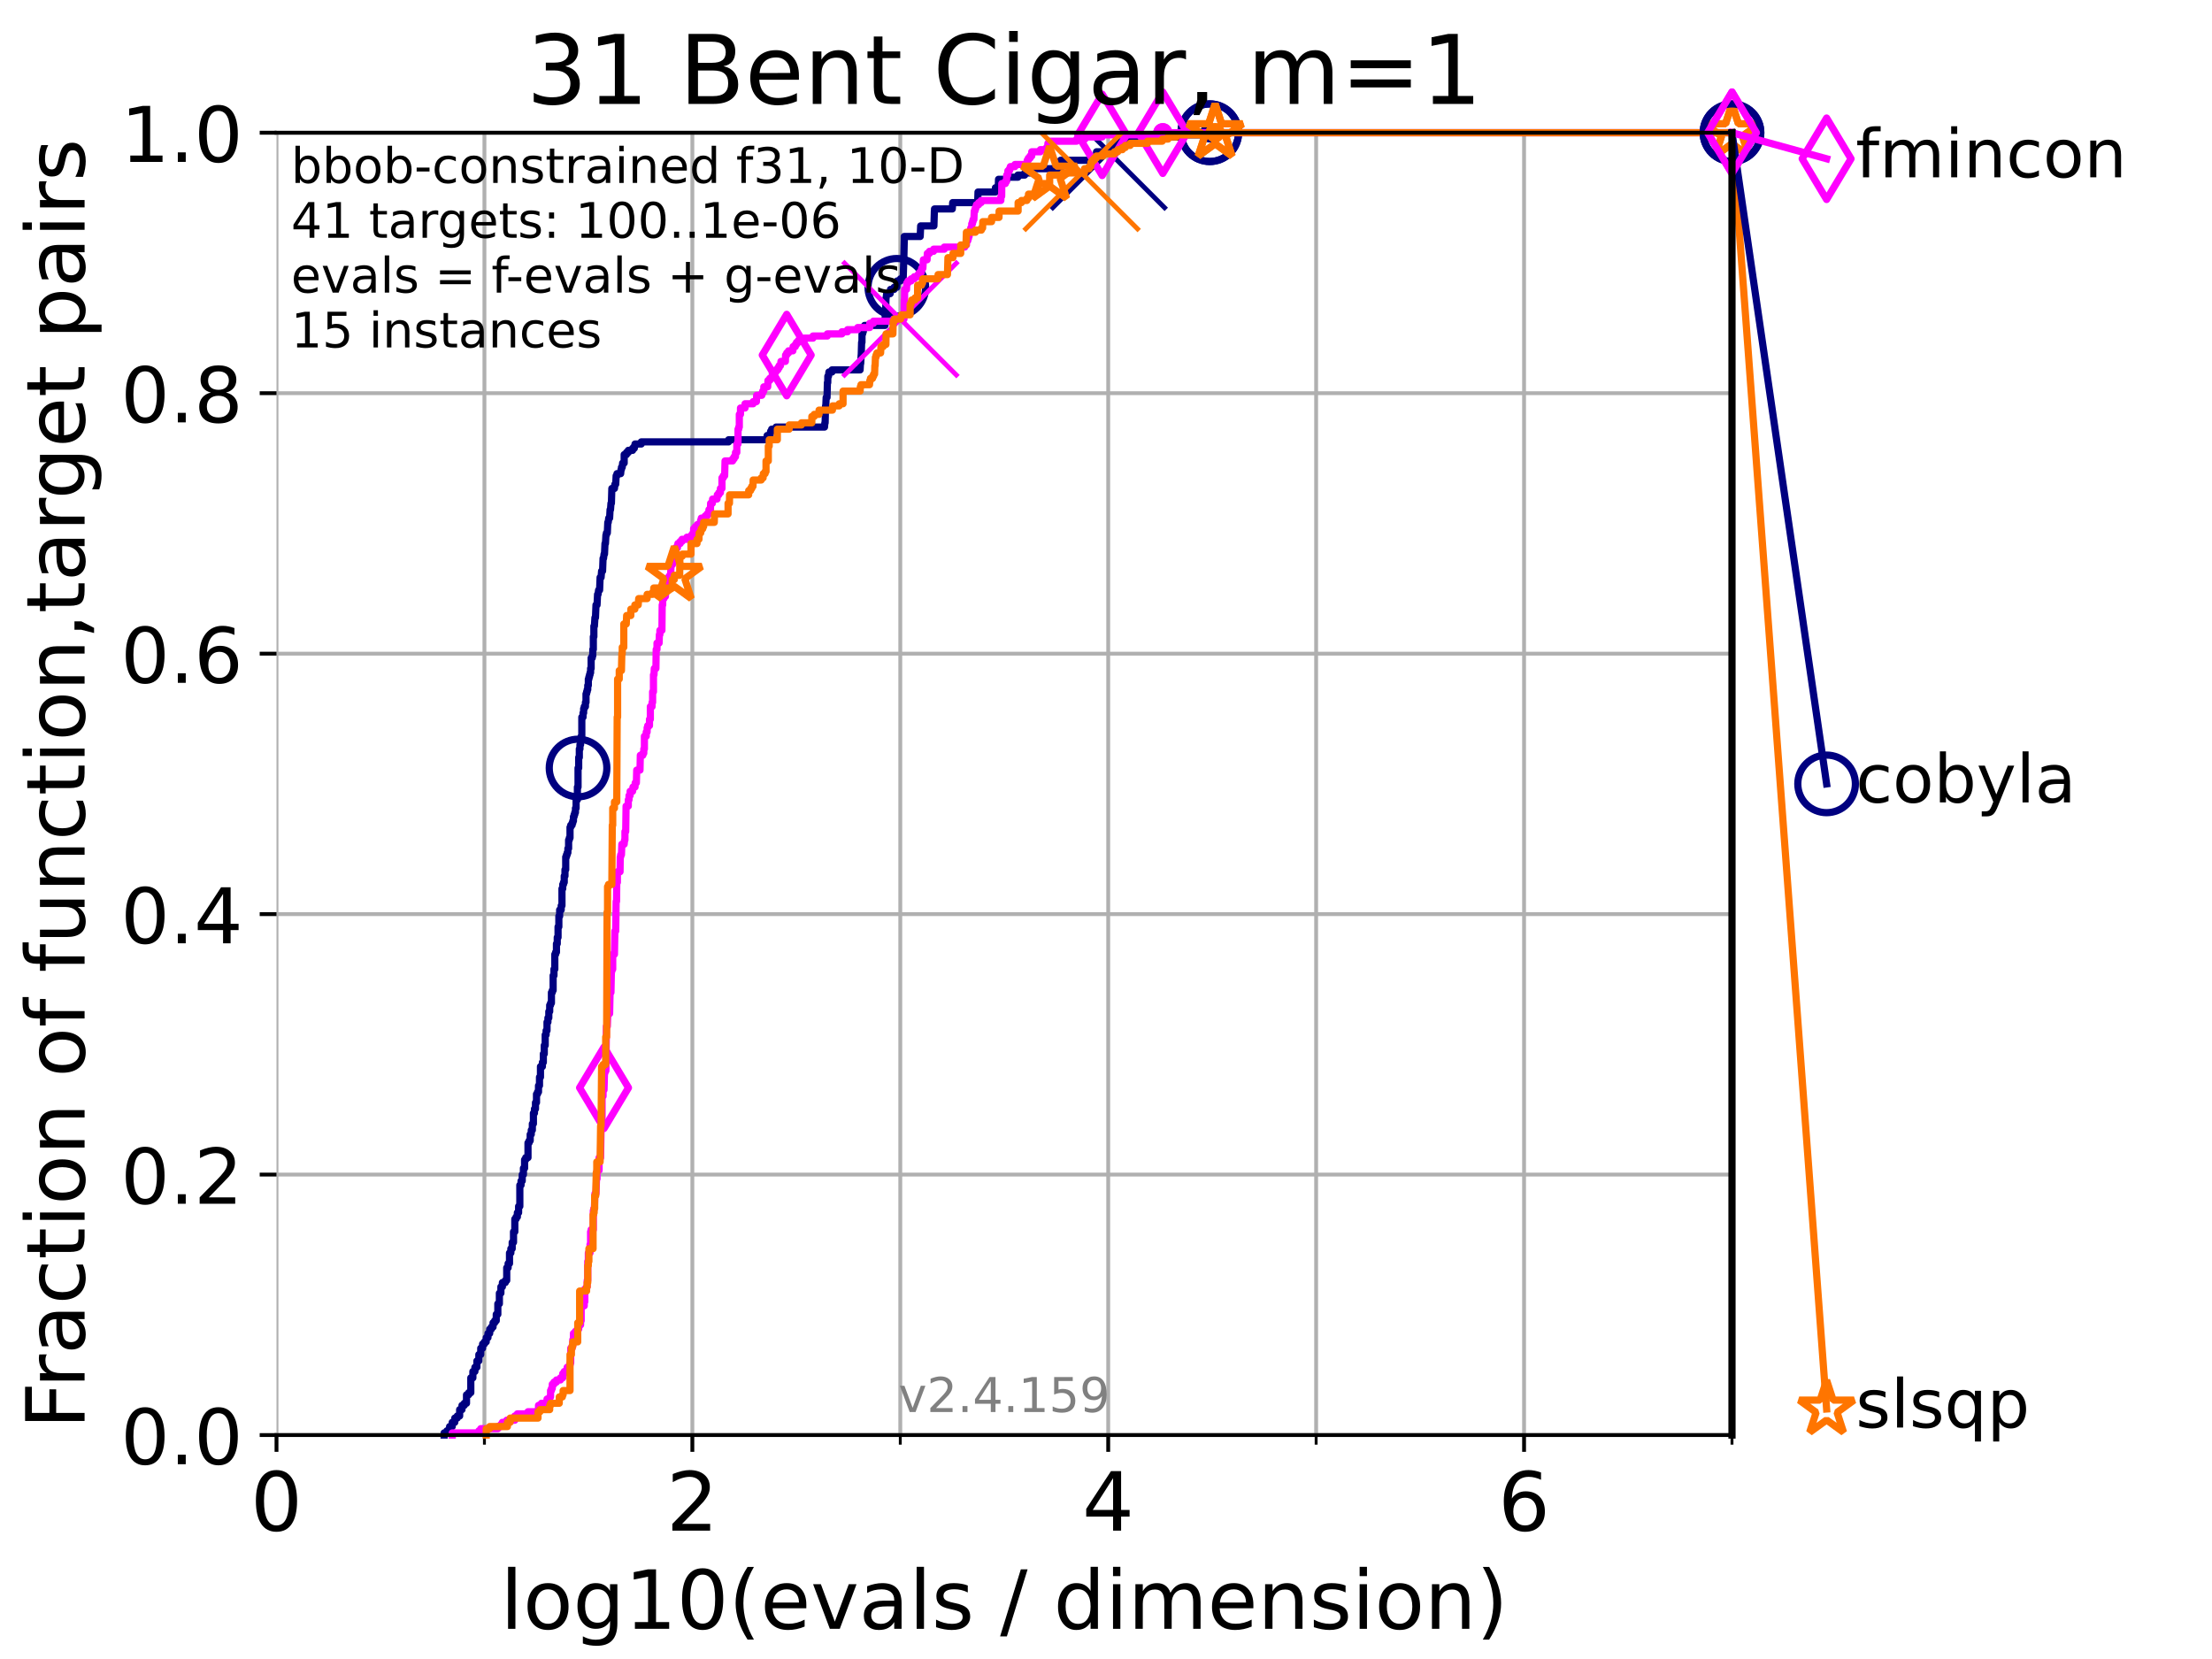 <?xml version="1.0" encoding="utf-8" standalone="no"?>
<!DOCTYPE svg PUBLIC "-//W3C//DTD SVG 1.1//EN"
  "http://www.w3.org/Graphics/SVG/1.1/DTD/svg11.dtd">
<!-- Created with matplotlib (https://matplotlib.org/) -->
<svg height="345.6pt" version="1.1" viewBox="0 0 460.8 345.6" width="460.8pt" xmlns="http://www.w3.org/2000/svg" xmlns:xlink="http://www.w3.org/1999/xlink">
 <defs>
  <style type="text/css">*{stroke-linecap:butt;stroke-linejoin:round;}</style>
 </defs>
 <g id="figure_1">
  <g id="patch_1">
   <path d="M 0 345.6 
L 460.8 345.6 
L 460.8 0 
L 0 0 
z
" style="fill:#ffffff;"/>
  </g>
  <g id="axes_1">
   <g id="patch_2">
    <path d="M 57.6 298.944 
L 360.806 298.944 
L 360.806 27.648 
L 57.6 27.648 
z
" style="fill:#ffffff;"/>
   </g>
   <g id="matplotlib.axis_1">
    <g id="xtick_1">
     <g id="line2d_1">
      <path clip-path="url(#p5630c317eb)" d="M 57.6 298.944 
L 57.6 27.648 
" style="fill:none;stroke:#b0b0b0;stroke-linecap:square;stroke-width:0.8;"/>
     </g>
     <g id="line2d_2">
      <defs>
       <path d="M 0 0 
L 0 3.5 
" id="m0aacfccc4e" style="stroke:#000000;stroke-width:0.8;"/>
      </defs>
      <g>
       <use style="stroke:#000000;stroke-width:0.8;" x="57.6" xlink:href="#m0aacfccc4e" y="298.944"/>
      </g>
     </g>
     <g id="text_1">
      <!-- 0 -->
      <g transform="translate(52.192 318.861)scale(0.17 -0.17)">
       <defs>
        <path d="M 31.781 66.406 
Q 24.172 66.406 20.328 58.906 
Q 16.5 51.422 16.5 36.375 
Q 16.5 21.391 20.328 13.891 
Q 24.172 6.391 31.781 6.391 
Q 39.453 6.391 43.281 13.891 
Q 47.125 21.391 47.125 36.375 
Q 47.125 51.422 43.281 58.906 
Q 39.453 66.406 31.781 66.406 
z
M 31.781 74.219 
Q 44.047 74.219 50.516 64.516 
Q 56.984 54.828 56.984 36.375 
Q 56.984 17.969 50.516 8.266 
Q 44.047 -1.422 31.781 -1.422 
Q 19.531 -1.422 13.062 8.266 
Q 6.594 17.969 6.594 36.375 
Q 6.594 54.828 13.062 64.516 
Q 19.531 74.219 31.781 74.219 
z
" id="DejaVuSans-48"/>
       </defs>
       <use xlink:href="#DejaVuSans-48"/>
      </g>
     </g>
    </g>
    <g id="xtick_2">
     <g id="line2d_3">
      <path clip-path="url(#p5630c317eb)" d="M 144.23 298.944 
L 144.23 27.648 
" style="fill:none;stroke:#b0b0b0;stroke-linecap:square;stroke-width:0.8;"/>
     </g>
     <g id="line2d_4">
      <g>
       <use style="stroke:#000000;stroke-width:0.8;" x="144.23" xlink:href="#m0aacfccc4e" y="298.944"/>
      </g>
     </g>
     <g id="text_2">
      <!-- 2 -->
      <g transform="translate(138.822 318.861)scale(0.17 -0.17)">
       <defs>
        <path d="M 19.188 8.297 
L 53.609 8.297 
L 53.609 0 
L 7.328 0 
L 7.328 8.297 
Q 12.938 14.109 22.625 23.891 
Q 32.328 33.688 34.812 36.531 
Q 39.547 41.844 41.422 45.531 
Q 43.312 49.219 43.312 52.781 
Q 43.312 58.594 39.234 62.25 
Q 35.156 65.922 28.609 65.922 
Q 23.969 65.922 18.812 64.312 
Q 13.672 62.703 7.812 59.422 
L 7.812 69.391 
Q 13.766 71.781 18.938 73 
Q 24.125 74.219 28.422 74.219 
Q 39.75 74.219 46.484 68.547 
Q 53.219 62.891 53.219 53.422 
Q 53.219 48.922 51.531 44.891 
Q 49.859 40.875 45.406 35.406 
Q 44.188 33.984 37.641 27.219 
Q 31.109 20.453 19.188 8.297 
z
" id="DejaVuSans-50"/>
       </defs>
       <use xlink:href="#DejaVuSans-50"/>
      </g>
     </g>
    </g>
    <g id="xtick_3">
     <g id="line2d_5">
      <path clip-path="url(#p5630c317eb)" d="M 230.861 298.944 
L 230.861 27.648 
" style="fill:none;stroke:#b0b0b0;stroke-linecap:square;stroke-width:0.8;"/>
     </g>
     <g id="line2d_6">
      <g>
       <use style="stroke:#000000;stroke-width:0.8;" x="230.861" xlink:href="#m0aacfccc4e" y="298.944"/>
      </g>
     </g>
     <g id="text_3">
      <!-- 4 -->
      <g transform="translate(225.453 318.861)scale(0.17 -0.17)">
       <defs>
        <path d="M 37.797 64.312 
L 12.891 25.391 
L 37.797 25.391 
z
M 35.203 72.906 
L 47.609 72.906 
L 47.609 25.391 
L 58.016 25.391 
L 58.016 17.188 
L 47.609 17.188 
L 47.609 0 
L 37.797 0 
L 37.797 17.188 
L 4.891 17.188 
L 4.891 26.703 
z
" id="DejaVuSans-52"/>
       </defs>
       <use xlink:href="#DejaVuSans-52"/>
      </g>
     </g>
    </g>
    <g id="xtick_4">
     <g id="line2d_7">
      <path clip-path="url(#p5630c317eb)" d="M 317.491 298.944 
L 317.491 27.648 
" style="fill:none;stroke:#b0b0b0;stroke-linecap:square;stroke-width:0.8;"/>
     </g>
     <g id="line2d_8">
      <g>
       <use style="stroke:#000000;stroke-width:0.8;" x="317.491" xlink:href="#m0aacfccc4e" y="298.944"/>
      </g>
     </g>
     <g id="text_4">
      <!-- 6 -->
      <g transform="translate(312.083 318.861)scale(0.17 -0.17)">
       <defs>
        <path d="M 33.016 40.375 
Q 26.375 40.375 22.484 35.828 
Q 18.609 31.297 18.609 23.391 
Q 18.609 15.531 22.484 10.953 
Q 26.375 6.391 33.016 6.391 
Q 39.656 6.391 43.531 10.953 
Q 47.406 15.531 47.406 23.391 
Q 47.406 31.297 43.531 35.828 
Q 39.656 40.375 33.016 40.375 
z
M 52.594 71.297 
L 52.594 62.312 
Q 48.875 64.062 45.094 64.984 
Q 41.312 65.922 37.594 65.922 
Q 27.828 65.922 22.672 59.328 
Q 17.531 52.734 16.797 39.406 
Q 19.672 43.656 24.016 45.922 
Q 28.375 48.188 33.594 48.188 
Q 44.578 48.188 50.953 41.516 
Q 57.328 34.859 57.328 23.391 
Q 57.328 12.156 50.688 5.359 
Q 44.047 -1.422 33.016 -1.422 
Q 20.359 -1.422 13.672 8.266 
Q 6.984 17.969 6.984 36.375 
Q 6.984 53.656 15.188 63.938 
Q 23.391 74.219 37.203 74.219 
Q 40.922 74.219 44.703 73.484 
Q 48.484 72.75 52.594 71.297 
z
" id="DejaVuSans-54"/>
       </defs>
       <use xlink:href="#DejaVuSans-54"/>
      </g>
     </g>
    </g>
    <g id="xtick_5">
     <g id="line2d_9">
      <path clip-path="url(#p5630c317eb)" d="M 100.915 298.944 
L 100.915 27.648 
" style="fill:none;stroke:#b0b0b0;stroke-linecap:square;stroke-width:0.8;"/>
     </g>
     <g id="line2d_10">
      <defs>
       <path d="M 0 0 
L 0 2 
" id="m36031e3362" style="stroke:#000000;stroke-width:0.6;"/>
      </defs>
      <g>
       <use style="stroke:#000000;stroke-width:0.6;" x="100.915" xlink:href="#m36031e3362" y="298.944"/>
      </g>
     </g>
    </g>
    <g id="xtick_6">
     <g id="line2d_11">
      <path clip-path="url(#p5630c317eb)" d="M 187.546 298.944 
L 187.546 27.648 
" style="fill:none;stroke:#b0b0b0;stroke-linecap:square;stroke-width:0.8;"/>
     </g>
     <g id="line2d_12">
      <g>
       <use style="stroke:#000000;stroke-width:0.6;" x="187.546" xlink:href="#m36031e3362" y="298.944"/>
      </g>
     </g>
    </g>
    <g id="xtick_7">
     <g id="line2d_13">
      <path clip-path="url(#p5630c317eb)" d="M 274.176 298.944 
L 274.176 27.648 
" style="fill:none;stroke:#b0b0b0;stroke-linecap:square;stroke-width:0.8;"/>
     </g>
     <g id="line2d_14">
      <g>
       <use style="stroke:#000000;stroke-width:0.6;" x="274.176" xlink:href="#m36031e3362" y="298.944"/>
      </g>
     </g>
    </g>
    <g id="xtick_8">
     <g id="line2d_15">
      <path clip-path="url(#p5630c317eb)" d="M 360.806 298.944 
L 360.806 27.648 
" style="fill:none;stroke:#b0b0b0;stroke-linecap:square;stroke-width:0.8;"/>
     </g>
     <g id="line2d_16">
      <g>
       <use style="stroke:#000000;stroke-width:0.6;" x="360.806" xlink:href="#m36031e3362" y="298.944"/>
      </g>
     </g>
    </g>
    <g id="text_5">
     <!-- log10(evals / dimension) -->
     <g transform="translate(104.239 339.314)scale(0.17 -0.17)">
      <defs>
       <path d="M 9.422 75.984 
L 18.406 75.984 
L 18.406 0 
L 9.422 0 
z
" id="DejaVuSans-108"/>
       <path d="M 30.609 48.391 
Q 23.391 48.391 19.188 42.75 
Q 14.984 37.109 14.984 27.297 
Q 14.984 17.484 19.156 11.844 
Q 23.344 6.203 30.609 6.203 
Q 37.797 6.203 41.984 11.859 
Q 46.188 17.531 46.188 27.297 
Q 46.188 37.016 41.984 42.703 
Q 37.797 48.391 30.609 48.391 
z
M 30.609 56 
Q 42.328 56 49.016 48.375 
Q 55.719 40.766 55.719 27.297 
Q 55.719 13.875 49.016 6.219 
Q 42.328 -1.422 30.609 -1.422 
Q 18.844 -1.422 12.172 6.219 
Q 5.516 13.875 5.516 27.297 
Q 5.516 40.766 12.172 48.375 
Q 18.844 56 30.609 56 
z
" id="DejaVuSans-111"/>
       <path d="M 45.406 27.984 
Q 45.406 37.75 41.375 43.109 
Q 37.359 48.484 30.078 48.484 
Q 22.859 48.484 18.828 43.109 
Q 14.797 37.75 14.797 27.984 
Q 14.797 18.266 18.828 12.891 
Q 22.859 7.516 30.078 7.516 
Q 37.359 7.516 41.375 12.891 
Q 45.406 18.266 45.406 27.984 
z
M 54.391 6.781 
Q 54.391 -7.172 48.188 -13.984 
Q 42 -20.797 29.203 -20.797 
Q 24.469 -20.797 20.266 -20.094 
Q 16.062 -19.391 12.109 -17.922 
L 12.109 -9.188 
Q 16.062 -11.328 19.922 -12.344 
Q 23.781 -13.375 27.781 -13.375 
Q 36.625 -13.375 41.016 -8.766 
Q 45.406 -4.156 45.406 5.172 
L 45.406 9.625 
Q 42.625 4.781 38.281 2.391 
Q 33.938 0 27.875 0 
Q 17.828 0 11.672 7.656 
Q 5.516 15.328 5.516 27.984 
Q 5.516 40.672 11.672 48.328 
Q 17.828 56 27.875 56 
Q 33.938 56 38.281 53.609 
Q 42.625 51.219 45.406 46.391 
L 45.406 54.688 
L 54.391 54.688 
z
" id="DejaVuSans-103"/>
       <path d="M 12.406 8.297 
L 28.516 8.297 
L 28.516 63.922 
L 10.984 60.406 
L 10.984 69.391 
L 28.422 72.906 
L 38.281 72.906 
L 38.281 8.297 
L 54.391 8.297 
L 54.391 0 
L 12.406 0 
z
" id="DejaVuSans-49"/>
       <path d="M 31 75.875 
Q 24.469 64.656 21.281 53.656 
Q 18.109 42.672 18.109 31.391 
Q 18.109 20.125 21.312 9.062 
Q 24.516 -2 31 -13.188 
L 23.188 -13.188 
Q 15.875 -1.703 12.234 9.375 
Q 8.594 20.453 8.594 31.391 
Q 8.594 42.281 12.203 53.312 
Q 15.828 64.359 23.188 75.875 
z
" id="DejaVuSans-40"/>
       <path d="M 56.203 29.594 
L 56.203 25.203 
L 14.891 25.203 
Q 15.484 15.922 20.484 11.062 
Q 25.484 6.203 34.422 6.203 
Q 39.594 6.203 44.453 7.469 
Q 49.312 8.734 54.109 11.281 
L 54.109 2.781 
Q 49.266 0.734 44.188 -0.344 
Q 39.109 -1.422 33.891 -1.422 
Q 20.797 -1.422 13.156 6.188 
Q 5.516 13.812 5.516 26.812 
Q 5.516 40.234 12.766 48.109 
Q 20.016 56 32.328 56 
Q 43.359 56 49.781 48.891 
Q 56.203 41.797 56.203 29.594 
z
M 47.219 32.234 
Q 47.125 39.594 43.094 43.984 
Q 39.062 48.391 32.422 48.391 
Q 24.906 48.391 20.391 44.141 
Q 15.875 39.891 15.188 32.172 
z
" id="DejaVuSans-101"/>
       <path d="M 2.984 54.688 
L 12.5 54.688 
L 29.594 8.797 
L 46.688 54.688 
L 56.203 54.688 
L 35.688 0 
L 23.484 0 
z
" id="DejaVuSans-118"/>
       <path d="M 34.281 27.484 
Q 23.391 27.484 19.188 25 
Q 14.984 22.516 14.984 16.5 
Q 14.984 11.719 18.141 8.906 
Q 21.297 6.109 26.703 6.109 
Q 34.188 6.109 38.703 11.406 
Q 43.219 16.703 43.219 25.484 
L 43.219 27.484 
z
M 52.203 31.203 
L 52.203 0 
L 43.219 0 
L 43.219 8.297 
Q 40.141 3.328 35.547 0.953 
Q 30.953 -1.422 24.312 -1.422 
Q 15.922 -1.422 10.953 3.297 
Q 6 8.016 6 15.922 
Q 6 25.141 12.172 29.828 
Q 18.359 34.516 30.609 34.516 
L 43.219 34.516 
L 43.219 35.406 
Q 43.219 41.609 39.141 45 
Q 35.062 48.391 27.688 48.391 
Q 23 48.391 18.547 47.266 
Q 14.109 46.141 10.016 43.891 
L 10.016 52.203 
Q 14.938 54.109 19.578 55.047 
Q 24.219 56 28.609 56 
Q 40.484 56 46.344 49.844 
Q 52.203 43.703 52.203 31.203 
z
" id="DejaVuSans-97"/>
       <path d="M 44.281 53.078 
L 44.281 44.578 
Q 40.484 46.531 36.375 47.5 
Q 32.281 48.484 27.875 48.484 
Q 21.188 48.484 17.844 46.438 
Q 14.5 44.391 14.5 40.281 
Q 14.5 37.156 16.891 35.375 
Q 19.281 33.594 26.516 31.984 
L 29.594 31.297 
Q 39.156 29.25 43.188 25.516 
Q 47.219 21.781 47.219 15.094 
Q 47.219 7.469 41.188 3.016 
Q 35.156 -1.422 24.609 -1.422 
Q 20.219 -1.422 15.453 -0.562 
Q 10.688 0.297 5.422 2 
L 5.422 11.281 
Q 10.406 8.688 15.234 7.391 
Q 20.062 6.109 24.812 6.109 
Q 31.156 6.109 34.562 8.281 
Q 37.984 10.453 37.984 14.406 
Q 37.984 18.062 35.516 20.016 
Q 33.062 21.969 24.703 23.781 
L 21.578 24.516 
Q 13.234 26.266 9.516 29.906 
Q 5.812 33.547 5.812 39.891 
Q 5.812 47.609 11.281 51.797 
Q 16.75 56 26.812 56 
Q 31.781 56 36.172 55.266 
Q 40.578 54.547 44.281 53.078 
z
" id="DejaVuSans-115"/>
       <path id="DejaVuSans-32"/>
       <path d="M 25.391 72.906 
L 33.688 72.906 
L 8.297 -9.281 
L 0 -9.281 
z
" id="DejaVuSans-47"/>
       <path d="M 45.406 46.391 
L 45.406 75.984 
L 54.391 75.984 
L 54.391 0 
L 45.406 0 
L 45.406 8.203 
Q 42.578 3.328 38.25 0.953 
Q 33.938 -1.422 27.875 -1.422 
Q 17.969 -1.422 11.734 6.484 
Q 5.516 14.406 5.516 27.297 
Q 5.516 40.188 11.734 48.094 
Q 17.969 56 27.875 56 
Q 33.938 56 38.25 53.625 
Q 42.578 51.266 45.406 46.391 
z
M 14.797 27.297 
Q 14.797 17.391 18.875 11.75 
Q 22.953 6.109 30.078 6.109 
Q 37.203 6.109 41.297 11.75 
Q 45.406 17.391 45.406 27.297 
Q 45.406 37.203 41.297 42.844 
Q 37.203 48.484 30.078 48.484 
Q 22.953 48.484 18.875 42.844 
Q 14.797 37.203 14.797 27.297 
z
" id="DejaVuSans-100"/>
       <path d="M 9.422 54.688 
L 18.406 54.688 
L 18.406 0 
L 9.422 0 
z
M 9.422 75.984 
L 18.406 75.984 
L 18.406 64.594 
L 9.422 64.594 
z
" id="DejaVuSans-105"/>
       <path d="M 52 44.188 
Q 55.375 50.25 60.062 53.125 
Q 64.75 56 71.094 56 
Q 79.641 56 84.281 50.016 
Q 88.922 44.047 88.922 33.016 
L 88.922 0 
L 79.891 0 
L 79.891 32.719 
Q 79.891 40.578 77.094 44.375 
Q 74.312 48.188 68.609 48.188 
Q 61.625 48.188 57.562 43.547 
Q 53.516 38.922 53.516 30.906 
L 53.516 0 
L 44.484 0 
L 44.484 32.719 
Q 44.484 40.625 41.703 44.406 
Q 38.922 48.188 33.109 48.188 
Q 26.219 48.188 22.156 43.531 
Q 18.109 38.875 18.109 30.906 
L 18.109 0 
L 9.078 0 
L 9.078 54.688 
L 18.109 54.688 
L 18.109 46.188 
Q 21.188 51.219 25.484 53.609 
Q 29.781 56 35.688 56 
Q 41.656 56 45.828 52.969 
Q 50 49.953 52 44.188 
z
" id="DejaVuSans-109"/>
       <path d="M 54.891 33.016 
L 54.891 0 
L 45.906 0 
L 45.906 32.719 
Q 45.906 40.484 42.875 44.328 
Q 39.844 48.188 33.797 48.188 
Q 26.516 48.188 22.312 43.547 
Q 18.109 38.922 18.109 30.906 
L 18.109 0 
L 9.078 0 
L 9.078 54.688 
L 18.109 54.688 
L 18.109 46.188 
Q 21.344 51.125 25.703 53.562 
Q 30.078 56 35.797 56 
Q 45.219 56 50.047 50.172 
Q 54.891 44.344 54.891 33.016 
z
" id="DejaVuSans-110"/>
       <path d="M 8.016 75.875 
L 15.828 75.875 
Q 23.141 64.359 26.781 53.312 
Q 30.422 42.281 30.422 31.391 
Q 30.422 20.453 26.781 9.375 
Q 23.141 -1.703 15.828 -13.188 
L 8.016 -13.188 
Q 14.5 -2 17.703 9.062 
Q 20.906 20.125 20.906 31.391 
Q 20.906 42.672 17.703 53.656 
Q 14.5 64.656 8.016 75.875 
z
" id="DejaVuSans-41"/>
      </defs>
      <use xlink:href="#DejaVuSans-108"/>
      <use x="27.783" xlink:href="#DejaVuSans-111"/>
      <use x="88.965" xlink:href="#DejaVuSans-103"/>
      <use x="152.441" xlink:href="#DejaVuSans-49"/>
      <use x="216.064" xlink:href="#DejaVuSans-48"/>
      <use x="279.688" xlink:href="#DejaVuSans-40"/>
      <use x="318.701" xlink:href="#DejaVuSans-101"/>
      <use x="380.225" xlink:href="#DejaVuSans-118"/>
      <use x="439.404" xlink:href="#DejaVuSans-97"/>
      <use x="500.684" xlink:href="#DejaVuSans-108"/>
      <use x="528.467" xlink:href="#DejaVuSans-115"/>
      <use x="580.566" xlink:href="#DejaVuSans-32"/>
      <use x="612.354" xlink:href="#DejaVuSans-47"/>
      <use x="646.045" xlink:href="#DejaVuSans-32"/>
      <use x="677.832" xlink:href="#DejaVuSans-100"/>
      <use x="741.309" xlink:href="#DejaVuSans-105"/>
      <use x="769.092" xlink:href="#DejaVuSans-109"/>
      <use x="866.504" xlink:href="#DejaVuSans-101"/>
      <use x="928.027" xlink:href="#DejaVuSans-110"/>
      <use x="991.406" xlink:href="#DejaVuSans-115"/>
      <use x="1043.506" xlink:href="#DejaVuSans-105"/>
      <use x="1071.289" xlink:href="#DejaVuSans-111"/>
      <use x="1132.471" xlink:href="#DejaVuSans-110"/>
      <use x="1195.85" xlink:href="#DejaVuSans-41"/>
     </g>
    </g>
   </g>
   <g id="matplotlib.axis_2">
    <g id="ytick_1">
     <g id="line2d_17">
      <path clip-path="url(#p5630c317eb)" d="M 57.6 298.944 
L 360.806 298.944 
" style="fill:none;stroke:#b0b0b0;stroke-linecap:square;stroke-width:0.8;"/>
     </g>
     <g id="line2d_18">
      <defs>
       <path d="M 0 0 
L -3.5 0 
" id="m211c939e45" style="stroke:#000000;stroke-width:0.8;"/>
      </defs>
      <g>
       <use style="stroke:#000000;stroke-width:0.8;" x="57.6" xlink:href="#m211c939e45" y="298.944"/>
      </g>
     </g>
     <g id="text_6">
      <!-- 0.0 -->
      <g transform="translate(25.155 305.023)scale(0.16 -0.16)">
       <defs>
        <path d="M 10.688 12.406 
L 21 12.406 
L 21 0 
L 10.688 0 
z
" id="DejaVuSans-46"/>
       </defs>
       <use xlink:href="#DejaVuSans-48"/>
       <use x="63.623" xlink:href="#DejaVuSans-46"/>
       <use x="95.41" xlink:href="#DejaVuSans-48"/>
      </g>
     </g>
    </g>
    <g id="ytick_2">
     <g id="line2d_19">
      <path clip-path="url(#p5630c317eb)" d="M 57.6 244.685 
L 360.806 244.685 
" style="fill:none;stroke:#b0b0b0;stroke-linecap:square;stroke-width:0.8;"/>
     </g>
     <g id="line2d_20">
      <g>
       <use style="stroke:#000000;stroke-width:0.8;" x="57.6" xlink:href="#m211c939e45" y="244.685"/>
      </g>
     </g>
     <g id="text_7">
      <!-- 0.2 -->
      <g transform="translate(25.155 250.764)scale(0.16 -0.16)">
       <use xlink:href="#DejaVuSans-48"/>
       <use x="63.623" xlink:href="#DejaVuSans-46"/>
       <use x="95.41" xlink:href="#DejaVuSans-50"/>
      </g>
     </g>
    </g>
    <g id="ytick_3">
     <g id="line2d_21">
      <path clip-path="url(#p5630c317eb)" d="M 57.6 190.426 
L 360.806 190.426 
" style="fill:none;stroke:#b0b0b0;stroke-linecap:square;stroke-width:0.8;"/>
     </g>
     <g id="line2d_22">
      <g>
       <use style="stroke:#000000;stroke-width:0.8;" x="57.6" xlink:href="#m211c939e45" y="190.426"/>
      </g>
     </g>
     <g id="text_8">
      <!-- 0.4 -->
      <g transform="translate(25.155 196.504)scale(0.16 -0.16)">
       <use xlink:href="#DejaVuSans-48"/>
       <use x="63.623" xlink:href="#DejaVuSans-46"/>
       <use x="95.41" xlink:href="#DejaVuSans-52"/>
      </g>
     </g>
    </g>
    <g id="ytick_4">
     <g id="line2d_23">
      <path clip-path="url(#p5630c317eb)" d="M 57.6 136.166 
L 360.806 136.166 
" style="fill:none;stroke:#b0b0b0;stroke-linecap:square;stroke-width:0.8;"/>
     </g>
     <g id="line2d_24">
      <g>
       <use style="stroke:#000000;stroke-width:0.8;" x="57.6" xlink:href="#m211c939e45" y="136.166"/>
      </g>
     </g>
     <g id="text_9">
      <!-- 0.6 -->
      <g transform="translate(25.155 142.245)scale(0.16 -0.16)">
       <use xlink:href="#DejaVuSans-48"/>
       <use x="63.623" xlink:href="#DejaVuSans-46"/>
       <use x="95.41" xlink:href="#DejaVuSans-54"/>
      </g>
     </g>
    </g>
    <g id="ytick_5">
     <g id="line2d_25">
      <path clip-path="url(#p5630c317eb)" d="M 57.6 81.907 
L 360.806 81.907 
" style="fill:none;stroke:#b0b0b0;stroke-linecap:square;stroke-width:0.8;"/>
     </g>
     <g id="line2d_26">
      <g>
       <use style="stroke:#000000;stroke-width:0.8;" x="57.6" xlink:href="#m211c939e45" y="81.907"/>
      </g>
     </g>
     <g id="text_10">
      <!-- 0.8 -->
      <g transform="translate(25.155 87.986)scale(0.16 -0.16)">
       <defs>
        <path d="M 31.781 34.625 
Q 24.75 34.625 20.719 30.859 
Q 16.703 27.094 16.703 20.516 
Q 16.703 13.922 20.719 10.156 
Q 24.75 6.391 31.781 6.391 
Q 38.812 6.391 42.859 10.172 
Q 46.922 13.969 46.922 20.516 
Q 46.922 27.094 42.891 30.859 
Q 38.875 34.625 31.781 34.625 
z
M 21.922 38.812 
Q 15.578 40.375 12.031 44.719 
Q 8.5 49.078 8.5 55.328 
Q 8.5 64.062 14.719 69.141 
Q 20.953 74.219 31.781 74.219 
Q 42.672 74.219 48.875 69.141 
Q 55.078 64.062 55.078 55.328 
Q 55.078 49.078 51.531 44.719 
Q 48 40.375 41.703 38.812 
Q 48.828 37.156 52.797 32.312 
Q 56.781 27.484 56.781 20.516 
Q 56.781 9.906 50.312 4.234 
Q 43.844 -1.422 31.781 -1.422 
Q 19.734 -1.422 13.25 4.234 
Q 6.781 9.906 6.781 20.516 
Q 6.781 27.484 10.781 32.312 
Q 14.797 37.156 21.922 38.812 
z
M 18.312 54.391 
Q 18.312 48.734 21.844 45.562 
Q 25.391 42.391 31.781 42.391 
Q 38.141 42.391 41.719 45.562 
Q 45.312 48.734 45.312 54.391 
Q 45.312 60.062 41.719 63.234 
Q 38.141 66.406 31.781 66.406 
Q 25.391 66.406 21.844 63.234 
Q 18.312 60.062 18.312 54.391 
z
" id="DejaVuSans-56"/>
       </defs>
       <use xlink:href="#DejaVuSans-48"/>
       <use x="63.623" xlink:href="#DejaVuSans-46"/>
       <use x="95.41" xlink:href="#DejaVuSans-56"/>
      </g>
     </g>
    </g>
    <g id="ytick_6">
     <g id="line2d_27">
      <path clip-path="url(#p5630c317eb)" d="M 57.6 27.648 
L 360.806 27.648 
" style="fill:none;stroke:#b0b0b0;stroke-linecap:square;stroke-width:0.8;"/>
     </g>
     <g id="line2d_28">
      <g>
       <use style="stroke:#000000;stroke-width:0.8;" x="57.6" xlink:href="#m211c939e45" y="27.648"/>
      </g>
     </g>
     <g id="text_11">
      <!-- 1.0 -->
      <g transform="translate(25.155 33.727)scale(0.16 -0.16)">
       <use xlink:href="#DejaVuSans-49"/>
       <use x="63.623" xlink:href="#DejaVuSans-46"/>
       <use x="95.41" xlink:href="#DejaVuSans-48"/>
      </g>
     </g>
    </g>
    <g id="text_12">
     <!-- Fraction of function,target pairs -->
     <g transform="translate(17.62 297.681)rotate(-90)scale(0.17 -0.17)">
      <defs>
       <path d="M 9.812 72.906 
L 51.703 72.906 
L 51.703 64.594 
L 19.672 64.594 
L 19.672 43.109 
L 48.578 43.109 
L 48.578 34.812 
L 19.672 34.812 
L 19.672 0 
L 9.812 0 
z
" id="DejaVuSans-70"/>
       <path d="M 41.109 46.297 
Q 39.594 47.172 37.812 47.578 
Q 36.031 48 33.891 48 
Q 26.266 48 22.188 43.047 
Q 18.109 38.094 18.109 28.812 
L 18.109 0 
L 9.078 0 
L 9.078 54.688 
L 18.109 54.688 
L 18.109 46.188 
Q 20.953 51.172 25.484 53.578 
Q 30.031 56 36.531 56 
Q 37.453 56 38.578 55.875 
Q 39.703 55.766 41.062 55.516 
z
" id="DejaVuSans-114"/>
       <path d="M 48.781 52.594 
L 48.781 44.188 
Q 44.969 46.297 41.141 47.344 
Q 37.312 48.391 33.406 48.391 
Q 24.656 48.391 19.812 42.844 
Q 14.984 37.312 14.984 27.297 
Q 14.984 17.281 19.812 11.734 
Q 24.656 6.203 33.406 6.203 
Q 37.312 6.203 41.141 7.25 
Q 44.969 8.297 48.781 10.406 
L 48.781 2.094 
Q 45.016 0.344 40.984 -0.531 
Q 36.969 -1.422 32.422 -1.422 
Q 20.062 -1.422 12.781 6.344 
Q 5.516 14.109 5.516 27.297 
Q 5.516 40.672 12.859 48.328 
Q 20.219 56 33.016 56 
Q 37.156 56 41.109 55.141 
Q 45.062 54.297 48.781 52.594 
z
" id="DejaVuSans-99"/>
       <path d="M 18.312 70.219 
L 18.312 54.688 
L 36.812 54.688 
L 36.812 47.703 
L 18.312 47.703 
L 18.312 18.016 
Q 18.312 11.328 20.141 9.422 
Q 21.969 7.516 27.594 7.516 
L 36.812 7.516 
L 36.812 0 
L 27.594 0 
Q 17.188 0 13.234 3.875 
Q 9.281 7.766 9.281 18.016 
L 9.281 47.703 
L 2.688 47.703 
L 2.688 54.688 
L 9.281 54.688 
L 9.281 70.219 
z
" id="DejaVuSans-116"/>
       <path d="M 37.109 75.984 
L 37.109 68.5 
L 28.516 68.5 
Q 23.688 68.5 21.797 66.547 
Q 19.922 64.594 19.922 59.516 
L 19.922 54.688 
L 34.719 54.688 
L 34.719 47.703 
L 19.922 47.703 
L 19.922 0 
L 10.891 0 
L 10.891 47.703 
L 2.297 47.703 
L 2.297 54.688 
L 10.891 54.688 
L 10.891 58.5 
Q 10.891 67.625 15.141 71.797 
Q 19.391 75.984 28.609 75.984 
z
" id="DejaVuSans-102"/>
       <path d="M 8.5 21.578 
L 8.5 54.688 
L 17.484 54.688 
L 17.484 21.922 
Q 17.484 14.156 20.5 10.266 
Q 23.531 6.391 29.594 6.391 
Q 36.859 6.391 41.078 11.031 
Q 45.312 15.672 45.312 23.688 
L 45.312 54.688 
L 54.297 54.688 
L 54.297 0 
L 45.312 0 
L 45.312 8.406 
Q 42.047 3.422 37.719 1 
Q 33.406 -1.422 27.688 -1.422 
Q 18.266 -1.422 13.375 4.438 
Q 8.5 10.297 8.5 21.578 
z
M 31.109 56 
z
" id="DejaVuSans-117"/>
       <path d="M 11.719 12.406 
L 22.016 12.406 
L 22.016 4 
L 14.016 -11.625 
L 7.719 -11.625 
L 11.719 4 
z
" id="DejaVuSans-44"/>
       <path d="M 18.109 8.203 
L 18.109 -20.797 
L 9.078 -20.797 
L 9.078 54.688 
L 18.109 54.688 
L 18.109 46.391 
Q 20.953 51.266 25.266 53.625 
Q 29.594 56 35.594 56 
Q 45.562 56 51.781 48.094 
Q 58.016 40.188 58.016 27.297 
Q 58.016 14.406 51.781 6.484 
Q 45.562 -1.422 35.594 -1.422 
Q 29.594 -1.422 25.266 0.953 
Q 20.953 3.328 18.109 8.203 
z
M 48.688 27.297 
Q 48.688 37.203 44.609 42.844 
Q 40.531 48.484 33.406 48.484 
Q 26.266 48.484 22.188 42.844 
Q 18.109 37.203 18.109 27.297 
Q 18.109 17.391 22.188 11.75 
Q 26.266 6.109 33.406 6.109 
Q 40.531 6.109 44.609 11.75 
Q 48.688 17.391 48.688 27.297 
z
" id="DejaVuSans-112"/>
      </defs>
      <use xlink:href="#DejaVuSans-70"/>
      <use x="50.27" xlink:href="#DejaVuSans-114"/>
      <use x="91.383" xlink:href="#DejaVuSans-97"/>
      <use x="152.662" xlink:href="#DejaVuSans-99"/>
      <use x="207.643" xlink:href="#DejaVuSans-116"/>
      <use x="246.852" xlink:href="#DejaVuSans-105"/>
      <use x="274.635" xlink:href="#DejaVuSans-111"/>
      <use x="335.816" xlink:href="#DejaVuSans-110"/>
      <use x="399.195" xlink:href="#DejaVuSans-32"/>
      <use x="430.982" xlink:href="#DejaVuSans-111"/>
      <use x="492.164" xlink:href="#DejaVuSans-102"/>
      <use x="527.369" xlink:href="#DejaVuSans-32"/>
      <use x="559.156" xlink:href="#DejaVuSans-102"/>
      <use x="594.361" xlink:href="#DejaVuSans-117"/>
      <use x="657.74" xlink:href="#DejaVuSans-110"/>
      <use x="721.119" xlink:href="#DejaVuSans-99"/>
      <use x="776.1" xlink:href="#DejaVuSans-116"/>
      <use x="815.309" xlink:href="#DejaVuSans-105"/>
      <use x="843.092" xlink:href="#DejaVuSans-111"/>
      <use x="904.273" xlink:href="#DejaVuSans-110"/>
      <use x="967.652" xlink:href="#DejaVuSans-44"/>
      <use x="999.439" xlink:href="#DejaVuSans-116"/>
      <use x="1038.648" xlink:href="#DejaVuSans-97"/>
      <use x="1099.928" xlink:href="#DejaVuSans-114"/>
      <use x="1139.291" xlink:href="#DejaVuSans-103"/>
      <use x="1202.768" xlink:href="#DejaVuSans-101"/>
      <use x="1264.291" xlink:href="#DejaVuSans-116"/>
      <use x="1303.5" xlink:href="#DejaVuSans-32"/>
      <use x="1335.287" xlink:href="#DejaVuSans-112"/>
      <use x="1398.764" xlink:href="#DejaVuSans-97"/>
      <use x="1460.043" xlink:href="#DejaVuSans-105"/>
      <use x="1487.826" xlink:href="#DejaVuSans-114"/>
      <use x="1528.939" xlink:href="#DejaVuSans-115"/>
     </g>
    </g>
   </g>
   <g id="line2d_29">
    <defs>
     <path d="M 0 1.5 
C 0.398 1.5 0.779 1.342 1.061 1.061 
C 1.342 0.779 1.5 0.398 1.5 0 
C 1.5 -0.398 1.342 -0.779 1.061 -1.061 
C 0.779 -1.342 0.398 -1.5 0 -1.5 
C -0.398 -1.5 -0.779 -1.342 -1.061 -1.061 
C -1.342 -0.779 -1.5 -0.398 -1.5 0 
C -1.5 0.398 -1.342 0.779 -1.061 1.061 
C -0.779 1.342 -0.398 1.5 0 1.5 
z
" id="m5fc116da2c" style="stroke:#000080;"/>
    </defs>
    <g>
     <use style="fill:#000080;stroke:#000080;" x="252.013" xlink:href="#m5fc116da2c" y="27.648"/>
     <use style="fill:#000080;stroke:#000080;" x="252.013" xlink:href="#m5fc116da2c" y="27.648"/>
    </g>
   </g>
   <g id="line2d_30">
    <path d="M 92.52 298.944 
L 92.52 298.503 
L 93.099 298.503 
L 93.099 298.062 
L 93.66 298.062 
L 93.66 297.179 
L 94.206 297.179 
L 94.206 296.297 
L 94.736 296.297 
L 94.736 295.415 
L 95.251 295.415 
L 95.251 294.974 
L 95.753 294.974 
L 95.753 293.65 
L 96.241 293.65 
L 96.241 292.768 
L 96.718 292.768 
L 96.718 292.327 
L 97.182 292.327 
L 97.182 290.562 
L 97.635 290.562 
L 97.635 290.121 
L 98.078 290.121 
L 98.078 287.033 
L 98.51 287.033 
L 98.51 285.71 
L 98.933 285.71 
L 98.933 284.828 
L 99.347 284.828 
L 99.347 283.504 
L 99.751 283.504 
L 99.751 282.181 
L 100.147 282.181 
L 100.147 280.858 
L 100.535 280.858 
L 100.535 279.975 
L 100.915 279.975 
L 100.915 279.534 
L 101.288 279.534 
L 101.288 278.652 
L 101.653 278.652 
L 101.653 277.77 
L 102.011 277.77 
L 102.011 276.887 
L 102.363 276.887 
L 102.363 276.446 
L 102.708 276.446 
L 102.708 275.564 
L 103.047 275.564 
L 103.047 275.123 
L 103.38 275.123 
L 103.38 273.799 
L 103.707 273.799 
L 103.707 271.594 
L 104.029 271.594 
L 104.029 269.388 
L 104.345 269.388 
L 104.345 268.065 
L 104.656 268.065 
L 104.656 267.183 
L 105.263 267.183 
L 105.263 266.741 
L 105.559 266.741 
L 105.559 264.095 
L 105.851 264.095 
L 105.851 263.212 
L 106.138 263.212 
L 106.138 261.007 
L 106.421 261.007 
L 106.421 260.124 
L 106.699 260.124 
L 106.699 258.801 
L 106.974 258.801 
L 106.974 256.595 
L 107.245 256.595 
L 107.245 253.949 
L 107.512 253.949 
L 107.512 253.507 
L 107.775 253.507 
L 107.775 252.625 
L 108.034 252.625 
L 108.034 251.302 
L 108.29 251.302 
L 108.29 246.89 
L 108.543 246.89 
L 108.543 246.008 
L 108.792 246.008 
L 108.792 244.685 
L 109.038 244.685 
L 109.038 243.361 
L 109.28 243.361 
L 109.28 241.597 
L 109.52 241.597 
L 109.52 241.156 
L 109.99 241.156 
L 109.99 238.068 
L 110.221 238.068 
L 110.221 237.627 
L 110.449 237.627 
L 110.449 236.303 
L 110.675 236.303 
L 110.675 235.421 
L 110.897 235.421 
L 110.897 234.098 
L 111.117 234.098 
L 111.117 231.892 
L 111.335 231.892 
L 111.335 231.01 
L 111.55 231.01 
L 111.55 229.686 
L 111.762 229.686 
L 111.762 227.922 
L 111.972 227.922 
L 111.972 227.481 
L 112.18 227.481 
L 112.18 226.157 
L 112.386 226.157 
L 112.386 224.393 
L 112.589 224.393 
L 112.589 222.187 
L 112.989 222.187 
L 112.989 221.305 
L 113.186 221.305 
L 113.186 219.54 
L 113.381 219.54 
L 113.381 217.776 
L 113.574 217.776 
L 113.574 215.57 
L 113.765 215.57 
L 113.765 214.688 
L 113.954 214.688 
L 113.954 212.923 
L 114.142 212.923 
L 114.142 212.041 
L 114.327 212.041 
L 114.327 210.718 
L 114.51 210.718 
L 114.51 209.394 
L 114.692 209.394 
L 114.692 208.953 
L 114.872 208.953 
L 114.872 206.747 
L 115.051 206.747 
L 115.051 206.306 
L 115.227 206.306 
L 115.227 203.218 
L 115.402 203.218 
L 115.402 201.895 
L 115.576 201.895 
L 115.576 198.807 
L 115.747 198.807 
L 115.747 198.366 
L 115.918 198.366 
L 115.918 196.601 
L 116.086 196.601 
L 116.086 195.278 
L 116.253 195.278 
L 116.253 193.072 
L 116.419 193.072 
L 116.419 190.867 
L 116.584 190.867 
L 116.584 189.543 
L 116.908 189.543 
L 116.908 188.661 
L 117.068 188.661 
L 117.068 185.132 
L 117.227 185.132 
L 117.227 184.25 
L 117.384 184.25 
L 117.384 183.809 
L 117.54 183.809 
L 117.54 182.485 
L 117.695 182.485 
L 117.695 181.162 
L 117.849 181.162 
L 117.849 178.515 
L 118.001 178.515 
L 118.001 178.074 
L 118.152 178.074 
L 118.152 177.633 
L 118.302 177.633 
L 118.302 176.751 
L 118.451 176.751 
L 118.451 174.986 
L 118.598 174.986 
L 118.598 174.545 
L 118.745 174.545 
L 118.745 172.339 
L 118.89 172.339 
L 118.89 171.898 
L 119.177 171.898 
L 119.177 171.457 
L 119.319 171.457 
L 119.319 171.016 
L 119.46 171.016 
L 119.46 170.134 
L 119.6 170.134 
L 119.6 169.692 
L 119.739 169.692 
L 119.739 169.251 
L 119.876 169.251 
L 119.876 168.369 
L 120.013 168.369 
L 120.013 166.604 
L 120.284 166.604 
L 120.284 163.958 
L 120.418 163.958 
L 120.418 159.988 
L 120.551 159.988 
L 120.551 157.782 
L 120.683 157.782 
L 120.683 156.017 
L 120.814 156.017 
L 120.814 155.135 
L 120.944 155.135 
L 120.944 153.812 
L 121.073 153.812 
L 121.073 153.371 
L 121.202 153.371 
L 121.202 149.4 
L 121.456 149.4 
L 121.456 148.518 
L 121.582 148.518 
L 121.582 147.636 
L 121.707 147.636 
L 121.707 147.195 
L 121.954 147.195 
L 121.954 146.312 
L 122.077 146.312 
L 122.077 144.548 
L 122.199 144.548 
L 122.199 144.107 
L 122.32 144.107 
L 122.32 143.666 
L 122.44 143.666 
L 122.44 142.783 
L 122.559 142.783 
L 122.559 141.46 
L 122.678 141.46 
L 122.678 141.019 
L 122.796 141.019 
L 122.796 140.578 
L 122.913 140.578 
L 122.913 140.137 
L 123.03 140.137 
L 123.03 139.254 
L 123.145 139.254 
L 123.145 137.049 
L 123.375 137.049 
L 123.375 136.608 
L 123.488 136.608 
L 123.488 135.284 
L 123.601 135.284 
L 123.601 132.637 
L 123.714 132.637 
L 123.714 130.432 
L 123.825 130.432 
L 123.936 128.667 
L 124.047 128.667 
L 124.156 126.02 
L 124.374 126.02 
L 124.482 123.815 
L 124.589 123.815 
L 124.695 122.932 
L 124.907 122.932 
L 125.012 120.286 
L 125.219 120.286 
L 125.322 118.962 
L 125.527 118.962 
L 125.628 116.315 
L 125.729 116.315 
L 125.83 115.433 
L 125.929 115.433 
L 126.029 113.228 
L 126.127 113.228 
L 126.226 111.463 
L 126.323 111.463 
L 126.323 111.022 
L 126.517 111.022 
L 126.614 108.816 
L 126.709 108.816 
L 126.804 107.934 
L 126.994 107.934 
L 127.087 106.169 
L 127.181 106.169 
L 127.274 104.846 
L 127.366 104.846 
L 127.458 101.758 
L 128.001 101.758 
L 128.09 100.876 
L 128.266 100.876 
L 128.354 99.111 
L 128.528 99.111 
L 128.528 98.67 
L 129.293 98.67 
L 129.376 97.788 
L 129.458 97.788 
L 129.458 97.347 
L 129.623 97.347 
L 129.704 96.465 
L 130.027 96.465 
L 130.027 94.7 
L 130.502 94.7 
L 130.502 94.259 
L 130.888 94.259 
L 130.888 93.818 
L 131.784 93.818 
L 131.784 93.377 
L 132.145 93.377 
L 132.145 92.935 
L 132.287 92.935 
L 132.287 92.494 
L 133.59 92.494 
L 133.59 92.053 
L 151.782 92.053 
L 151.782 91.612 
L 159.792 91.612 
L 159.809 90.73 
L 160.423 90.73 
L 160.534 89.848 
L 160.754 89.848 
L 160.754 89.406 
L 161.669 89.406 
L 161.669 88.965 
L 171.761 88.965 
L 171.83 88.083 
L 171.891 88.083 
L 171.977 84.554 
L 172.029 84.554 
L 172.106 82.789 
L 172.285 82.789 
L 172.361 79.702 
L 172.436 79.702 
L 172.453 78.378 
L 172.595 78.378 
L 172.678 77.496 
L 173.322 77.496 
L 173.322 77.055 
L 179.174 77.055 
L 179.244 75.731 
L 179.297 75.731 
L 179.396 73.967 
L 179.413 73.967 
L 179.488 71.32 
L 179.563 71.32 
L 179.575 69.556 
L 179.701 69.556 
L 179.701 69.114 
L 179.837 69.114 
L 179.928 68.232 
L 180.113 68.232 
L 180.113 67.791 
L 184.364 67.791 
L 184.422 65.144 
L 184.488 65.144 
L 184.572 62.056 
L 184.603 62.056 
L 184.704 61.174 
L 185.442 61.174 
L 185.509 60.292 
L 186.253 60.292 
L 186.253 59.851 
L 186.829 59.851 
L 186.897 58.527 
L 187.583 58.527 
L 187.583 58.086 
L 188.147 58.086 
L 188.249 54.998 
L 188.263 54.998 
L 188.372 50.146 
L 188.375 50.146 
L 188.375 49.263 
L 191.694 49.263 
L 191.793 47.058 
L 194.551 47.058 
L 194.647 43.97 
L 194.675 43.97 
L 194.675 43.529 
L 198.379 43.529 
L 198.465 42.205 
L 203.666 42.205 
L 203.737 40 
L 207.345 40 
L 207.362 39.117 
L 207.946 39.117 
L 208.014 37.353 
L 209.815 37.353 
L 209.815 36.912 
L 212.045 36.912 
L 212.045 36.471 
L 213.464 36.471 
L 213.464 36.03 
L 214.492 36.03 
L 214.502 35.147 
L 220.934 35.147 
L 220.943 33.383 
L 228.415 33.383 
L 228.43 31.618 
L 231.19 31.618 
L 231.193 30.736 
L 232.815 30.736 
L 232.815 29.854 
L 234.924 29.854 
L 234.924 29.413 
L 235.823 29.413 
L 235.823 28.971 
L 239.631 28.971 
L 239.631 28.53 
L 246.211 28.53 
L 246.211 28.089 
L 252.013 28.089 
L 252.013 27.648 
L 360.806 27.648 
L 360.806 27.648 
" style="fill:none;stroke:#000080;stroke-linecap:square;stroke-width:1.5;"/>
   </g>
   <g id="line2d_31">
    <defs>
     <path d="M 0 6 
C 1.591 6 3.117 5.368 4.243 4.243 
C 5.368 3.117 6 1.591 6 0 
C 6 -1.591 5.368 -3.117 4.243 -4.243 
C 3.117 -5.368 1.591 -6 0 -6 
C -1.591 -6 -3.117 -5.368 -4.243 -4.243 
C -5.368 -3.117 -6 -1.591 -6 0 
C -6 1.591 -5.368 3.117 -4.243 4.243 
C -3.117 5.368 -1.591 6 0 6 
z
" id="m1a4454277d" style="stroke:#000080;stroke-width:1.5;"/>
    </defs>
    <g>
     <use style="fill-opacity:0;stroke:#000080;stroke-width:1.5;" x="120.418" xlink:href="#m1a4454277d" y="159.988"/>
     <use style="fill-opacity:0;stroke:#000080;stroke-width:1.5;" x="186.829" xlink:href="#m1a4454277d" y="59.851"/>
     <use style="fill-opacity:0;stroke:#000080;stroke-width:1.5;" x="252.013" xlink:href="#m1a4454277d" y="27.648"/>
     <use style="fill-opacity:0;stroke:#000080;stroke-width:1.5;" x="252.013" xlink:href="#m1a4454277d" y="27.648"/>
     <use style="fill-opacity:0;stroke:#000080;stroke-width:1.5;" x="360.806" xlink:href="#m1a4454277d" y="27.648"/>
    </g>
   </g>
   <g id="line2d_32">
    <path style="fill:none;stroke:#000080;stroke-linecap:square;stroke-width:1.5;"/>
    <g/>
   </g>
   <g id="line2d_33">
    <path clip-path="url(#p5630c317eb)" d="M 230.954 31.618 
" style="fill:none;stroke:#000080;stroke-linecap:square;stroke-width:1.5;"/>
    <defs>
     <path d="M -12 12 
L 12 -12 
M -12 -12 
L 12 12 
" id="m1a632894f5" style="stroke:#000080;"/>
    </defs>
    <g clip-path="url(#p5630c317eb)">
     <use style="fill:#000080;stroke:#000080;" x="230.954" xlink:href="#m1a632894f5" y="31.618"/>
    </g>
   </g>
   <g id="line2d_34">
    <defs>
     <path d="M 0 1.5 
C 0.398 1.5 0.779 1.342 1.061 1.061 
C 1.342 0.779 1.5 0.398 1.5 0 
C 1.5 -0.398 1.342 -0.779 1.061 -1.061 
C 0.779 -1.342 0.398 -1.5 0 -1.5 
C -0.398 -1.5 -0.779 -1.342 -1.061 -1.061 
C -1.342 -0.779 -1.5 -0.398 -1.5 0 
C -1.5 0.398 -1.342 0.779 -1.061 1.061 
C -0.779 1.342 -0.398 1.5 0 1.5 
z
" id="m2e0a992c70" style="stroke:#ff00ff;"/>
    </defs>
    <g>
     <use style="fill:#ff00ff;stroke:#ff00ff;" x="242.233" xlink:href="#m2e0a992c70" y="27.648"/>
     <use style="fill:#ff00ff;stroke:#ff00ff;" x="242.233" xlink:href="#m2e0a992c70" y="27.648"/>
    </g>
   </g>
   <g id="line2d_35">
    <path d="M 94.206 298.944 
L 94.206 298.503 
L 99.751 298.503 
L 99.751 298.062 
L 100.147 298.062 
L 100.147 297.621 
L 103.707 297.621 
L 103.707 297.179 
L 104.345 297.179 
L 104.345 296.738 
L 104.656 296.738 
L 104.656 296.297 
L 105.559 296.297 
L 105.559 295.856 
L 107.245 295.856 
L 107.245 294.974 
L 107.775 294.974 
L 107.775 294.533 
L 109.99 294.533 
L 109.99 294.092 
L 112.18 294.092 
L 112.18 292.768 
L 112.79 292.768 
L 112.79 292.327 
L 113.954 292.327 
L 113.954 291.445 
L 114.51 291.445 
L 114.51 291.004 
L 114.692 291.004 
L 114.692 289.68 
L 114.872 289.68 
L 114.872 289.239 
L 115.051 289.239 
L 115.051 288.357 
L 115.402 288.357 
L 115.402 287.916 
L 115.918 287.916 
L 115.918 287.475 
L 116.746 287.475 
L 116.746 287.033 
L 117.227 287.033 
L 117.227 286.151 
L 117.54 286.151 
L 117.54 285.71 
L 118.152 285.71 
L 118.152 284.828 
L 118.598 284.828 
L 118.598 284.387 
L 118.745 284.387 
L 118.745 283.946 
L 118.89 283.946 
L 118.89 280.858 
L 119.177 280.858 
L 119.177 280.416 
L 119.319 280.416 
L 119.319 279.093 
L 119.46 279.093 
L 119.46 277.77 
L 119.876 277.77 
L 119.876 277.329 
L 120.284 277.329 
L 120.284 276.887 
L 120.551 276.887 
L 120.551 276.005 
L 120.944 276.005 
L 120.944 275.123 
L 121.073 275.123 
L 121.073 272.035 
L 121.707 272.035 
L 121.707 271.153 
L 121.831 271.153 
L 121.831 268.506 
L 122.199 268.506 
L 122.199 268.065 
L 122.32 268.065 
L 122.32 266.741 
L 122.44 266.741 
L 122.44 262.771 
L 122.559 262.771 
L 122.559 261.007 
L 122.913 261.007 
L 122.913 259.242 
L 123.03 259.242 
L 123.03 256.595 
L 123.145 256.595 
L 123.145 256.154 
L 123.601 256.154 
L 123.601 252.184 
L 123.714 252.184 
L 123.714 251.743 
L 123.825 251.743 
L 123.936 248.655 
L 124.156 248.655 
L 124.265 245.567 
L 124.374 245.567 
L 124.374 243.803 
L 124.801 243.803 
L 124.801 241.156 
L 125.116 241.156 
L 125.219 234.98 
L 125.425 234.98 
L 125.425 228.363 
L 125.628 228.363 
L 125.628 227.04 
L 125.83 227.04 
L 125.929 223.51 
L 126.029 223.51 
L 126.029 223.069 
L 126.226 223.069 
L 126.323 213.806 
L 126.517 213.806 
L 126.614 211.159 
L 126.994 211.159 
L 127.087 206.747 
L 127.274 206.747 
L 127.366 202.336 
L 127.458 202.336 
L 127.458 201.895 
L 127.641 201.895 
L 127.641 198.807 
L 128.001 198.807 
L 128.09 193.955 
L 128.266 193.955 
L 128.354 187.779 
L 128.441 187.779 
L 128.485 183.809 
L 128.615 183.809 
L 128.615 181.603 
L 129.167 181.603 
L 129.209 178.515 
L 129.293 178.515 
L 129.293 178.074 
L 129.458 178.074 
L 129.541 175.868 
L 130.027 175.868 
L 130.107 174.986 
L 130.187 174.986 
L 130.187 173.221 
L 130.345 173.221 
L 130.423 167.928 
L 130.888 167.928 
L 130.888 166.604 
L 131.04 166.604 
L 131.04 165.722 
L 131.266 165.722 
L 131.266 164.84 
L 131.784 164.84 
L 131.857 163.958 
L 132.287 163.958 
L 132.323 163.075 
L 132.569 163.075 
L 132.639 160.429 
L 133.323 160.429 
L 133.39 157.341 
L 133.918 157.341 
L 133.918 156.9 
L 134.113 156.9 
L 134.113 156.017 
L 134.241 156.017 
L 134.241 153.371 
L 134.621 153.371 
L 134.621 152.488 
L 134.808 152.488 
L 134.808 151.606 
L 134.932 151.606 
L 134.932 151.165 
L 135.298 151.165 
L 135.298 149.841 
L 135.479 149.841 
L 135.479 147.195 
L 135.835 147.195 
L 135.835 146.312 
L 135.952 146.312 
L 135.952 144.107 
L 136.127 144.107 
L 136.127 140.578 
L 136.242 140.578 
L 136.3 139.254 
L 136.641 139.254 
L 136.697 135.284 
L 136.865 135.284 
L 136.865 133.961 
L 137.305 133.961 
L 137.359 132.196 
L 137.467 132.196 
L 137.467 131.314 
L 137.893 131.314 
L 137.946 126.02 
L 138.051 126.02 
L 138.051 124.697 
L 138.31 124.697 
L 138.31 124.256 
L 138.617 124.256 
L 138.718 122.491 
L 138.919 122.491 
L 139.018 121.609 
L 139.167 121.609 
L 139.167 120.286 
L 139.508 120.286 
L 139.508 119.845 
L 139.701 119.845 
L 139.796 117.639 
L 140.08 117.639 
L 140.08 117.198 
L 140.22 117.198 
L 140.22 114.992 
L 140.634 114.992 
L 140.725 114.11 
L 141.129 114.11 
L 141.217 113.228 
L 141.697 113.228 
L 141.697 112.786 
L 142.08 112.786 
L 142.08 112.345 
L 143.106 112.345 
L 143.106 111.904 
L 144.041 111.904 
L 144.041 111.463 
L 144.343 111.463 
L 144.343 111.022 
L 144.492 111.022 
L 144.492 110.14 
L 144.859 110.14 
L 144.859 109.698 
L 145.291 109.698 
L 145.291 109.257 
L 145.92 109.257 
L 145.955 108.375 
L 146.092 108.375 
L 146.092 107.934 
L 146.892 107.934 
L 146.892 107.493 
L 147.312 107.493 
L 147.312 107.052 
L 147.66 107.052 
L 147.691 106.169 
L 148.002 106.169 
L 148.033 104.846 
L 148.398 104.846 
L 148.443 103.964 
L 149.367 103.964 
L 149.425 103.082 
L 149.736 103.082 
L 149.736 102.64 
L 150.07 102.64 
L 150.07 101.758 
L 150.398 101.758 
L 150.398 99.552 
L 150.667 99.552 
L 150.667 99.111 
L 150.959 99.111 
L 151.038 96.023 
L 152.62 96.023 
L 152.62 95.582 
L 152.93 95.582 
L 152.93 95.141 
L 153.212 95.141 
L 153.212 94.259 
L 153.49 94.259 
L 153.49 92.494 
L 153.742 92.494 
L 153.742 89.406 
L 153.889 89.406 
L 153.889 88.965 
L 154.012 88.965 
L 154.012 86.319 
L 154.257 86.319 
L 154.257 84.995 
L 155.204 84.995 
L 155.204 84.113 
L 156.89 84.113 
L 156.89 83.672 
L 157.577 83.672 
L 157.624 82.348 
L 158.7 82.348 
L 158.7 81.907 
L 158.882 81.907 
L 158.882 81.466 
L 159.114 81.466 
L 159.114 80.584 
L 159.923 80.584 
L 159.98 79.26 
L 160.359 79.26 
L 160.359 78.819 
L 160.817 78.819 
L 160.918 77.496 
L 161.64 77.496 
L 161.64 77.055 
L 162.038 77.055 
L 162.038 76.614 
L 162.306 76.614 
L 162.306 76.172 
L 162.585 76.172 
L 162.684 75.29 
L 163.613 75.29 
L 163.646 73.967 
L 163.886 73.967 
L 163.886 73.526 
L 164.266 73.526 
L 164.266 73.085 
L 165.171 73.085 
L 165.22 72.202 
L 165.671 72.202 
L 165.671 71.761 
L 165.928 71.761 
L 165.928 71.32 
L 166.333 71.32 
L 166.333 70.879 
L 167.564 70.879 
L 167.564 70.438 
L 169.359 70.438 
L 169.359 69.997 
L 172.348 69.997 
L 172.348 69.556 
L 175.381 69.556 
L 175.381 69.114 
L 176.568 69.114 
L 176.568 68.673 
L 178.68 68.673 
L 178.68 68.232 
L 181.187 68.232 
L 181.19 67.35 
L 181.952 67.35 
L 181.952 66.909 
L 186.138 66.909 
L 186.138 66.468 
L 188.318 66.468 
L 188.365 62.497 
L 188.433 62.497 
L 188.454 60.292 
L 188.845 60.292 
L 188.897 58.968 
L 189.155 58.968 
L 189.155 58.527 
L 189.81 58.527 
L 189.81 58.086 
L 190.46 58.086 
L 190.46 57.645 
L 191.229 57.645 
L 191.229 57.204 
L 191.528 57.204 
L 191.528 56.763 
L 191.905 56.763 
L 192 55.88 
L 192.251 55.88 
L 192.359 54.116 
L 193.132 54.116 
L 193.174 52.793 
L 193.629 52.793 
L 193.629 52.351 
L 194.479 52.351 
L 194.479 51.91 
L 196.715 51.91 
L 196.715 51.469 
L 200.968 51.469 
L 200.968 51.028 
L 201.332 51.028 
L 201.357 50.146 
L 201.61 50.146 
L 201.61 49.705 
L 201.744 49.705 
L 201.744 49.263 
L 201.879 49.263 
L 201.928 48.381 
L 202.105 48.381 
L 202.105 47.94 
L 202.218 47.94 
L 202.218 47.499 
L 202.429 47.499 
L 202.431 46.617 
L 202.578 46.617 
L 202.578 46.176 
L 202.699 46.176 
L 202.699 45.734 
L 202.878 45.734 
L 202.953 43.97 
L 203.105 43.97 
L 203.105 43.529 
L 203.25 43.529 
L 203.25 43.088 
L 203.416 43.088 
L 203.416 42.646 
L 203.874 42.646 
L 203.874 42.205 
L 204.395 42.205 
L 204.395 41.764 
L 208.498 41.764 
L 208.512 40.882 
L 208.666 40.882 
L 208.692 38.235 
L 209.439 38.235 
L 209.439 37.794 
L 209.687 37.794 
L 209.711 36.471 
L 209.926 36.471 
L 209.959 35.588 
L 210.294 35.588 
L 210.294 35.147 
L 210.476 35.147 
L 210.476 34.706 
L 211.43 34.706 
L 211.43 34.265 
L 213.972 34.265 
L 213.988 33.383 
L 214.221 33.383 
L 214.221 32.942 
L 214.584 32.942 
L 214.584 32.5 
L 214.927 32.5 
L 214.933 31.618 
L 216.73 31.618 
L 216.73 31.177 
L 218.005 31.177 
L 218.005 30.736 
L 218.221 30.736 
L 218.304 29.854 
L 218.807 29.854 
L 218.807 29.413 
L 224.281 29.413 
L 224.281 28.971 
L 226.026 28.971 
L 226.026 28.53 
L 229.604 28.53 
L 229.604 28.089 
L 242.233 28.089 
L 242.233 27.648 
L 360.806 27.648 
L 360.806 27.648 
" style="fill:none;stroke:#ff00ff;stroke-linecap:square;stroke-width:1.5;"/>
   </g>
   <g id="line2d_36">
    <defs>
     <path d="M -0 8.485 
L 5.091 0 
L 0 -8.485 
L -5.091 -0 
z
" id="m4081bd4e93" style="stroke:#ff00ff;stroke-linejoin:miter;stroke-width:1.5;"/>
    </defs>
    <g>
     <use style="fill-opacity:0;stroke:#ff00ff;stroke-linejoin:miter;stroke-width:1.5;" x="125.83" xlink:href="#m4081bd4e93" y="226.598"/>
     <use style="fill-opacity:0;stroke:#ff00ff;stroke-linejoin:miter;stroke-width:1.5;" x="163.886" xlink:href="#m4081bd4e93" y="73.967"/>
     <use style="fill-opacity:0;stroke:#ff00ff;stroke-linejoin:miter;stroke-width:1.5;" x="229.604" xlink:href="#m4081bd4e93" y="28.089"/>
     <use style="fill-opacity:0;stroke:#ff00ff;stroke-linejoin:miter;stroke-width:1.5;" x="242.233" xlink:href="#m4081bd4e93" y="27.648"/>
     <use style="fill-opacity:0;stroke:#ff00ff;stroke-linejoin:miter;stroke-width:1.5;" x="360.806" xlink:href="#m4081bd4e93" y="27.648"/>
    </g>
   </g>
   <g id="line2d_37">
    <path style="fill:none;stroke:#ff00ff;stroke-linecap:square;stroke-width:1.5;"/>
    <g/>
   </g>
   <g id="line2d_38">
    <path clip-path="url(#p5630c317eb)" d="M 187.57 66.468 
" style="fill:none;stroke:#ff00ff;stroke-linecap:square;stroke-width:1.5;"/>
    <defs>
     <path d="M -12 12 
L 12 -12 
M -12 -12 
L 12 12 
" id="mf7d220e783" style="stroke:#ff00ff;"/>
    </defs>
    <g clip-path="url(#p5630c317eb)">
     <use style="fill:#ff00ff;stroke:#ff00ff;" x="187.57" xlink:href="#mf7d220e783" y="66.468"/>
    </g>
   </g>
   <g id="line2d_39">
    <defs>
     <path d="M 0 1.5 
C 0.398 1.5 0.779 1.342 1.061 1.061 
C 1.342 0.779 1.5 0.398 1.5 0 
C 1.5 -0.398 1.342 -0.779 1.061 -1.061 
C 0.779 -1.342 0.398 -1.5 0 -1.5 
C -0.398 -1.5 -0.779 -1.342 -1.061 -1.061 
C -1.342 -0.779 -1.5 -0.398 -1.5 0 
C -1.5 0.398 -1.342 0.779 -1.061 1.061 
C -0.779 1.342 -0.398 1.5 0 1.5 
z
" id="mcf8d09f60e" style="stroke:#ff7500;"/>
    </defs>
    <g>
     <use style="fill:#ff7500;stroke:#ff7500;" x="253.138" xlink:href="#mcf8d09f60e" y="27.648"/>
     <use style="fill:#ff7500;stroke:#ff7500;" x="253.138" xlink:href="#mcf8d09f60e" y="27.648"/>
    </g>
   </g>
   <g id="line2d_40">
    <path d="M 101.288 298.944 
L 101.288 297.621 
L 102.011 297.621 
L 102.011 297.179 
L 105.705 297.179 
L 105.705 296.297 
L 106.28 296.297 
L 106.28 295.415 
L 112.077 295.415 
L 112.077 294.092 
L 112.488 294.092 
L 112.488 293.65 
L 114.51 293.65 
L 114.51 292.768 
L 114.692 292.768 
L 114.692 292.327 
L 116.502 292.327 
L 116.502 291.004 
L 117.147 291.004 
L 117.147 290.562 
L 117.306 290.562 
L 117.306 289.68 
L 118.745 289.68 
L 118.745 282.181 
L 119.034 282.181 
L 119.034 280.858 
L 119.177 280.858 
L 119.177 280.416 
L 119.319 280.416 
L 119.319 279.534 
L 120.351 279.534 
L 120.351 275.564 
L 120.748 275.564 
L 120.748 268.947 
L 122.199 268.947 
L 122.199 268.065 
L 122.32 268.065 
L 122.32 267.183 
L 122.44 267.183 
L 122.44 263.653 
L 122.559 263.653 
L 122.559 262.771 
L 122.678 262.771 
L 122.678 260.124 
L 123.545 260.124 
L 123.545 253.066 
L 123.658 253.066 
L 123.658 252.625 
L 123.77 252.625 
L 123.77 251.743 
L 123.881 251.743 
L 123.881 249.096 
L 124.102 249.096 
L 124.211 244.244 
L 124.32 244.244 
L 124.32 242.038 
L 125.012 242.038 
L 125.116 234.539 
L 125.219 234.539 
L 125.322 222.187 
L 125.628 222.187 
L 125.628 221.746 
L 126.177 221.746 
L 126.177 216.011 
L 126.372 216.011 
L 126.469 189.984 
L 126.565 189.984 
L 126.565 184.691 
L 126.757 184.691 
L 126.757 184.25 
L 127.458 184.25 
L 127.55 171.898 
L 127.641 171.898 
L 127.641 168.369 
L 128.001 168.369 
L 128.001 167.046 
L 128.485 167.046 
L 128.571 149.4 
L 128.658 149.4 
L 128.658 141.46 
L 128.999 141.46 
L 128.999 139.695 
L 129.458 139.695 
L 129.541 136.166 
L 129.623 136.166 
L 129.623 134.843 
L 129.947 134.843 
L 129.947 129.991 
L 130.462 129.991 
L 130.541 128.226 
L 131.416 128.226 
L 131.416 126.903 
L 132.252 126.903 
L 132.252 126.02 
L 132.95 126.02 
L 133.052 124.697 
L 134.808 124.697 
L 134.808 123.815 
L 135.952 123.815 
L 135.952 123.374 
L 136.184 123.374 
L 136.184 122.491 
L 140.033 122.491 
L 140.033 120.727 
L 140.474 120.727 
L 140.474 119.845 
L 141.589 119.845 
L 141.632 115.874 
L 142.123 115.874 
L 142.123 115.433 
L 143.946 115.433 
L 143.946 113.228 
L 145.202 113.228 
L 145.202 112.345 
L 145.608 112.345 
L 145.643 111.022 
L 145.972 111.022 
L 145.972 110.581 
L 146.092 110.581 
L 146.092 110.14 
L 146.396 110.14 
L 146.396 109.698 
L 146.579 109.698 
L 146.579 108.816 
L 148.801 108.816 
L 148.845 107.052 
L 151.669 107.052 
L 151.669 104.846 
L 151.958 104.846 
L 151.983 103.082 
L 155.965 103.082 
L 155.965 102.199 
L 156.364 102.199 
L 156.364 101.758 
L 156.609 101.758 
L 156.609 101.317 
L 156.861 101.317 
L 156.89 99.994 
L 158.577 99.994 
L 158.577 99.552 
L 158.968 99.552 
L 159.011 98.67 
L 159.385 98.67 
L 159.385 98.229 
L 159.577 98.229 
L 159.577 96.023 
L 160.053 96.023 
L 160.053 92.935 
L 160.239 92.935 
L 160.239 91.612 
L 161.935 91.612 
L 161.935 89.406 
L 164.395 89.406 
L 164.414 88.524 
L 166.956 88.524 
L 166.956 88.083 
L 169.12 88.083 
L 169.12 86.76 
L 169.619 86.76 
L 169.619 86.319 
L 170.621 86.319 
L 170.621 85.436 
L 173.41 85.436 
L 173.442 84.554 
L 174.82 84.554 
L 174.82 84.113 
L 175.62 84.113 
L 175.627 81.466 
L 179.188 81.466 
L 179.218 80.584 
L 179.355 80.584 
L 179.355 80.143 
L 181.135 80.143 
L 181.201 79.26 
L 181.332 79.26 
L 181.332 78.819 
L 181.772 78.819 
L 181.772 78.378 
L 181.983 78.378 
L 181.983 77.937 
L 182.194 77.937 
L 182.251 76.172 
L 182.309 76.172 
L 182.366 74.408 
L 182.494 74.408 
L 182.494 73.967 
L 182.668 73.967 
L 182.668 73.526 
L 183.449 73.526 
L 183.521 72.202 
L 183.988 72.202 
L 183.988 71.761 
L 184.557 71.761 
L 184.579 69.556 
L 186.012 69.556 
L 186.063 66.909 
L 186.311 66.909 
L 186.311 66.468 
L 187.615 66.468 
L 187.615 66.026 
L 187.785 66.026 
L 187.785 65.585 
L 189.595 65.585 
L 189.595 63.38 
L 189.788 63.38 
L 189.788 62.939 
L 189.931 62.939 
L 189.931 62.497 
L 190.607 62.497 
L 190.607 62.056 
L 191.141 62.056 
L 191.161 59.409 
L 191.984 59.409 
L 191.984 58.968 
L 192.194 58.968 
L 192.231 58.086 
L 195.405 58.086 
L 195.416 57.204 
L 197.372 57.204 
L 197.472 53.675 
L 198.52 53.675 
L 198.524 52.793 
L 200.135 52.793 
L 200.135 51.028 
L 201.233 51.028 
L 201.316 48.381 
L 203.2 48.381 
L 203.2 47.94 
L 204.435 47.94 
L 204.435 47.499 
L 204.697 47.499 
L 204.73 46.176 
L 206.563 46.176 
L 206.563 45.293 
L 208.113 45.293 
L 208.131 43.97 
L 212.092 43.97 
L 212.092 42.205 
L 212.785 42.205 
L 212.785 41.764 
L 213.921 41.764 
L 213.921 41.323 
L 214.233 41.323 
L 214.253 40.441 
L 216.292 40.441 
L 216.33 38.235 
L 218.664 38.235 
L 218.667 36.471 
L 221.415 36.471 
L 221.415 36.03 
L 225.905 36.03 
L 225.918 35.147 
L 226.902 35.147 
L 226.902 34.706 
L 227.217 34.706 
L 227.255 33.824 
L 227.519 33.824 
L 227.519 33.383 
L 227.969 33.383 
L 227.969 32.942 
L 228.388 32.942 
L 228.388 32.5 
L 229.825 32.5 
L 229.825 32.059 
L 232.169 32.059 
L 232.169 31.618 
L 232.852 31.618 
L 232.852 31.177 
L 233.809 31.177 
L 233.809 30.736 
L 234.411 30.736 
L 234.411 30.295 
L 235.431 30.295 
L 235.431 29.854 
L 239.047 29.854 
L 239.047 29.413 
L 242.115 29.413 
L 242.115 28.971 
L 243.33 28.971 
L 243.33 28.53 
L 245.063 28.53 
L 245.063 28.089 
L 253.138 28.089 
L 253.138 27.648 
L 360.806 27.648 
L 360.806 27.648 
" style="fill:none;stroke:#ff7500;stroke-linecap:square;stroke-width:1.5;"/>
   </g>
   <g id="line2d_41">
    <defs>
     <path d="M 0 -6 
L -1.347 -1.854 
L -5.706 -1.854 
L -2.18 0.708 
L -3.527 4.854 
L -0 2.292 
L 3.527 4.854 
L 2.18 0.708 
L 5.706 -1.854 
L 1.347 -1.854 
z
" id="mf3d359ece4" style="stroke:#ff7500;stroke-linejoin:bevel;stroke-width:1.5;"/>
    </defs>
    <g>
     <use style="fill-opacity:0;stroke:#ff7500;stroke-linejoin:bevel;stroke-width:1.5;" x="140.474" xlink:href="#mf3d359ece4" y="119.845"/>
     <use style="fill-opacity:0;stroke:#ff7500;stroke-linejoin:bevel;stroke-width:1.5;" x="218.667" xlink:href="#mf3d359ece4" y="36.471"/>
     <use style="fill-opacity:0;stroke:#ff7500;stroke-linejoin:bevel;stroke-width:1.5;" x="253.138" xlink:href="#mf3d359ece4" y="27.648"/>
     <use style="fill-opacity:0;stroke:#ff7500;stroke-linejoin:bevel;stroke-width:1.5;" x="253.138" xlink:href="#mf3d359ece4" y="27.648"/>
     <use style="fill-opacity:0;stroke:#ff7500;stroke-linejoin:bevel;stroke-width:1.5;" x="360.806" xlink:href="#mf3d359ece4" y="27.648"/>
    </g>
   </g>
   <g id="line2d_42">
    <path style="fill:none;stroke:#ff7500;stroke-linecap:square;stroke-width:1.5;"/>
    <g/>
   </g>
   <g id="line2d_43">
    <path clip-path="url(#p5630c317eb)" d="M 225.319 36.03 
" style="fill:none;stroke:#ff7500;stroke-linecap:square;stroke-width:1.5;"/>
    <defs>
     <path d="M -12 12 
L 12 -12 
M -12 -12 
L 12 12 
" id="m6845092b9a" style="stroke:#ff7500;"/>
    </defs>
    <g clip-path="url(#p5630c317eb)">
     <use style="fill:#ff7500;stroke:#ff7500;" x="225.319" xlink:href="#m6845092b9a" y="36.03"/>
    </g>
   </g>
   <g id="line2d_44">
    <path d="M 360.806 27.648 
L 380.515 293.518 
" style="fill:none;stroke:#ff7500;stroke-linecap:square;stroke-width:1.5;"/>
    <g>
     <use style="fill-opacity:0;stroke:#ff7500;stroke-linejoin:bevel;stroke-width:1.5;" x="360.806" xlink:href="#mf3d359ece4" y="27.648"/>
     <use style="fill-opacity:0;stroke:#ff7500;stroke-linejoin:bevel;stroke-width:1.5;" x="380.515" xlink:href="#mf3d359ece4" y="293.518"/>
    </g>
   </g>
   <g id="line2d_45">
    <path d="M 360.806 27.648 
L 380.515 163.296 
" style="fill:none;stroke:#000080;stroke-linecap:square;stroke-width:1.5;"/>
    <g>
     <use style="fill-opacity:0;stroke:#000080;stroke-width:1.5;" x="360.806" xlink:href="#m1a4454277d" y="27.648"/>
     <use style="fill-opacity:0;stroke:#000080;stroke-width:1.5;" x="380.515" xlink:href="#m1a4454277d" y="163.296"/>
    </g>
   </g>
   <g id="line2d_46">
    <path d="M 360.806 27.648 
L 380.515 33.074 
" style="fill:none;stroke:#ff00ff;stroke-linecap:square;stroke-width:1.5;"/>
    <g>
     <use style="fill-opacity:0;stroke:#ff00ff;stroke-linejoin:miter;stroke-width:1.5;" x="360.806" xlink:href="#m4081bd4e93" y="27.648"/>
     <use style="fill-opacity:0;stroke:#ff00ff;stroke-linejoin:miter;stroke-width:1.5;" x="380.515" xlink:href="#m4081bd4e93" y="33.074"/>
    </g>
   </g>
   <g id="line2d_47">
    <path d="M 360.806 298.944 
L 360.806 27.648 
" style="fill:none;stroke:#000000;stroke-linecap:square;stroke-width:1.5;"/>
   </g>
   <g id="patch_3">
    <path d="M 57.6 298.944 
L 360.806 298.944 
" style="fill:none;stroke:#000000;stroke-linecap:square;stroke-linejoin:miter;stroke-width:0.8;"/>
   </g>
   <g id="patch_4">
    <path d="M 57.6 27.648 
L 360.806 27.648 
" style="fill:none;stroke:#000000;stroke-linecap:square;stroke-linejoin:miter;stroke-width:0.8;"/>
   </g>
   <g id="text_13">
    <!-- slsqp -->
    <g transform="translate(386.579 297.381)scale(0.14 -0.14)">
     <defs>
      <path d="M 14.797 27.297 
Q 14.797 17.391 18.875 11.75 
Q 22.953 6.109 30.078 6.109 
Q 37.203 6.109 41.297 11.75 
Q 45.406 17.391 45.406 27.297 
Q 45.406 37.203 41.297 42.844 
Q 37.203 48.484 30.078 48.484 
Q 22.953 48.484 18.875 42.844 
Q 14.797 37.203 14.797 27.297 
z
M 45.406 8.203 
Q 42.578 3.328 38.25 0.953 
Q 33.938 -1.422 27.875 -1.422 
Q 17.969 -1.422 11.734 6.484 
Q 5.516 14.406 5.516 27.297 
Q 5.516 40.188 11.734 48.094 
Q 17.969 56 27.875 56 
Q 33.938 56 38.25 53.625 
Q 42.578 51.266 45.406 46.391 
L 45.406 54.688 
L 54.391 54.688 
L 54.391 -20.797 
L 45.406 -20.797 
z
" id="DejaVuSans-113"/>
     </defs>
     <use xlink:href="#DejaVuSans-115"/>
     <use x="52.1" xlink:href="#DejaVuSans-108"/>
     <use x="79.883" xlink:href="#DejaVuSans-115"/>
     <use x="131.982" xlink:href="#DejaVuSans-113"/>
     <use x="195.459" xlink:href="#DejaVuSans-112"/>
    </g>
   </g>
   <g id="text_14">
    <!-- cobyla -->
    <g transform="translate(386.579 167.159)scale(0.14 -0.14)">
     <defs>
      <path d="M 48.688 27.297 
Q 48.688 37.203 44.609 42.844 
Q 40.531 48.484 33.406 48.484 
Q 26.266 48.484 22.188 42.844 
Q 18.109 37.203 18.109 27.297 
Q 18.109 17.391 22.188 11.75 
Q 26.266 6.109 33.406 6.109 
Q 40.531 6.109 44.609 11.75 
Q 48.688 17.391 48.688 27.297 
z
M 18.109 46.391 
Q 20.953 51.266 25.266 53.625 
Q 29.594 56 35.594 56 
Q 45.562 56 51.781 48.094 
Q 58.016 40.188 58.016 27.297 
Q 58.016 14.406 51.781 6.484 
Q 45.562 -1.422 35.594 -1.422 
Q 29.594 -1.422 25.266 0.953 
Q 20.953 3.328 18.109 8.203 
L 18.109 0 
L 9.078 0 
L 9.078 75.984 
L 18.109 75.984 
z
" id="DejaVuSans-98"/>
      <path d="M 32.172 -5.078 
Q 28.375 -14.844 24.75 -17.812 
Q 21.141 -20.797 15.094 -20.797 
L 7.906 -20.797 
L 7.906 -13.281 
L 13.188 -13.281 
Q 16.891 -13.281 18.938 -11.516 
Q 21 -9.766 23.484 -3.219 
L 25.094 0.875 
L 2.984 54.688 
L 12.5 54.688 
L 29.594 11.922 
L 46.688 54.688 
L 56.203 54.688 
z
" id="DejaVuSans-121"/>
     </defs>
     <use xlink:href="#DejaVuSans-99"/>
     <use x="54.98" xlink:href="#DejaVuSans-111"/>
     <use x="116.162" xlink:href="#DejaVuSans-98"/>
     <use x="179.639" xlink:href="#DejaVuSans-121"/>
     <use x="238.818" xlink:href="#DejaVuSans-108"/>
     <use x="266.602" xlink:href="#DejaVuSans-97"/>
    </g>
   </g>
   <g id="text_15">
    <!-- fmincon -->
    <g transform="translate(386.579 36.937)scale(0.14 -0.14)">
     <use xlink:href="#DejaVuSans-102"/>
     <use x="35.205" xlink:href="#DejaVuSans-109"/>
     <use x="132.617" xlink:href="#DejaVuSans-105"/>
     <use x="160.4" xlink:href="#DejaVuSans-110"/>
     <use x="223.779" xlink:href="#DejaVuSans-99"/>
     <use x="278.76" xlink:href="#DejaVuSans-111"/>
     <use x="339.941" xlink:href="#DejaVuSans-110"/>
    </g>
   </g>
   <g id="text_16">
    <!-- bbob-constrained f31, 10-D -->
    <g transform="translate(60.632 38.111)scale(0.102 -0.102)">
     <defs>
      <path d="M 4.891 31.391 
L 31.203 31.391 
L 31.203 23.391 
L 4.891 23.391 
z
" id="DejaVuSans-45"/>
      <path d="M 40.578 39.312 
Q 47.656 37.797 51.625 33 
Q 55.609 28.219 55.609 21.188 
Q 55.609 10.406 48.188 4.484 
Q 40.766 -1.422 27.094 -1.422 
Q 22.516 -1.422 17.656 -0.516 
Q 12.797 0.391 7.625 2.203 
L 7.625 11.719 
Q 11.719 9.328 16.594 8.109 
Q 21.484 6.891 26.812 6.891 
Q 36.078 6.891 40.938 10.547 
Q 45.797 14.203 45.797 21.188 
Q 45.797 27.641 41.281 31.266 
Q 36.766 34.906 28.719 34.906 
L 20.219 34.906 
L 20.219 43.016 
L 29.109 43.016 
Q 36.375 43.016 40.234 45.922 
Q 44.094 48.828 44.094 54.297 
Q 44.094 59.906 40.109 62.906 
Q 36.141 65.922 28.719 65.922 
Q 24.656 65.922 20.016 65.031 
Q 15.375 64.156 9.812 62.312 
L 9.812 71.094 
Q 15.438 72.656 20.344 73.438 
Q 25.25 74.219 29.594 74.219 
Q 40.828 74.219 47.359 69.109 
Q 53.906 64.016 53.906 55.328 
Q 53.906 49.266 50.438 45.094 
Q 46.969 40.922 40.578 39.312 
z
" id="DejaVuSans-51"/>
      <path d="M 19.672 64.797 
L 19.672 8.109 
L 31.594 8.109 
Q 46.688 8.109 53.688 14.938 
Q 60.688 21.781 60.688 36.531 
Q 60.688 51.172 53.688 57.984 
Q 46.688 64.797 31.594 64.797 
z
M 9.812 72.906 
L 30.078 72.906 
Q 51.266 72.906 61.172 64.094 
Q 71.094 55.281 71.094 36.531 
Q 71.094 17.672 61.125 8.828 
Q 51.172 0 30.078 0 
L 9.812 0 
z
" id="DejaVuSans-68"/>
     </defs>
     <use xlink:href="#DejaVuSans-98"/>
     <use x="63.477" xlink:href="#DejaVuSans-98"/>
     <use x="126.953" xlink:href="#DejaVuSans-111"/>
     <use x="188.135" xlink:href="#DejaVuSans-98"/>
     <use x="251.611" xlink:href="#DejaVuSans-45"/>
     <use x="287.695" xlink:href="#DejaVuSans-99"/>
     <use x="342.676" xlink:href="#DejaVuSans-111"/>
     <use x="403.857" xlink:href="#DejaVuSans-110"/>
     <use x="467.236" xlink:href="#DejaVuSans-115"/>
     <use x="519.336" xlink:href="#DejaVuSans-116"/>
     <use x="558.545" xlink:href="#DejaVuSans-114"/>
     <use x="599.658" xlink:href="#DejaVuSans-97"/>
     <use x="660.938" xlink:href="#DejaVuSans-105"/>
     <use x="688.721" xlink:href="#DejaVuSans-110"/>
     <use x="752.1" xlink:href="#DejaVuSans-101"/>
     <use x="813.623" xlink:href="#DejaVuSans-100"/>
     <use x="877.1" xlink:href="#DejaVuSans-32"/>
     <use x="908.887" xlink:href="#DejaVuSans-102"/>
     <use x="944.092" xlink:href="#DejaVuSans-51"/>
     <use x="1007.715" xlink:href="#DejaVuSans-49"/>
     <use x="1071.338" xlink:href="#DejaVuSans-44"/>
     <use x="1103.125" xlink:href="#DejaVuSans-32"/>
     <use x="1134.912" xlink:href="#DejaVuSans-49"/>
     <use x="1198.535" xlink:href="#DejaVuSans-48"/>
     <use x="1262.158" xlink:href="#DejaVuSans-45"/>
     <use x="1298.242" xlink:href="#DejaVuSans-68"/>
    </g>
    <!-- 41 targets: 100..1e-06 -->
    <g transform="translate(60.632 49.533)scale(0.102 -0.102)">
     <defs>
      <path d="M 11.719 12.406 
L 22.016 12.406 
L 22.016 0 
L 11.719 0 
z
M 11.719 51.703 
L 22.016 51.703 
L 22.016 39.312 
L 11.719 39.312 
z
" id="DejaVuSans-58"/>
     </defs>
     <use xlink:href="#DejaVuSans-52"/>
     <use x="63.623" xlink:href="#DejaVuSans-49"/>
     <use x="127.246" xlink:href="#DejaVuSans-32"/>
     <use x="159.033" xlink:href="#DejaVuSans-116"/>
     <use x="198.242" xlink:href="#DejaVuSans-97"/>
     <use x="259.521" xlink:href="#DejaVuSans-114"/>
     <use x="298.885" xlink:href="#DejaVuSans-103"/>
     <use x="362.361" xlink:href="#DejaVuSans-101"/>
     <use x="423.885" xlink:href="#DejaVuSans-116"/>
     <use x="463.094" xlink:href="#DejaVuSans-115"/>
     <use x="515.193" xlink:href="#DejaVuSans-58"/>
     <use x="548.885" xlink:href="#DejaVuSans-32"/>
     <use x="580.672" xlink:href="#DejaVuSans-49"/>
     <use x="644.295" xlink:href="#DejaVuSans-48"/>
     <use x="707.918" xlink:href="#DejaVuSans-48"/>
     <use x="771.541" xlink:href="#DejaVuSans-46"/>
     <use x="803.328" xlink:href="#DejaVuSans-46"/>
     <use x="835.115" xlink:href="#DejaVuSans-49"/>
     <use x="898.738" xlink:href="#DejaVuSans-101"/>
     <use x="960.262" xlink:href="#DejaVuSans-45"/>
     <use x="996.346" xlink:href="#DejaVuSans-48"/>
     <use x="1059.969" xlink:href="#DejaVuSans-54"/>
    </g>
    <!-- evals = f-evals + g-evals -->
    <g transform="translate(60.632 60.955)scale(0.102 -0.102)">
     <defs>
      <path d="M 10.594 45.406 
L 73.188 45.406 
L 73.188 37.203 
L 10.594 37.203 
z
M 10.594 25.484 
L 73.188 25.484 
L 73.188 17.188 
L 10.594 17.188 
z
" id="DejaVuSans-61"/>
      <path d="M 46 62.703 
L 46 35.5 
L 73.188 35.5 
L 73.188 27.203 
L 46 27.203 
L 46 0 
L 37.797 0 
L 37.797 27.203 
L 10.594 27.203 
L 10.594 35.5 
L 37.797 35.5 
L 37.797 62.703 
z
" id="DejaVuSans-43"/>
     </defs>
     <use xlink:href="#DejaVuSans-101"/>
     <use x="61.523" xlink:href="#DejaVuSans-118"/>
     <use x="120.703" xlink:href="#DejaVuSans-97"/>
     <use x="181.982" xlink:href="#DejaVuSans-108"/>
     <use x="209.766" xlink:href="#DejaVuSans-115"/>
     <use x="261.865" xlink:href="#DejaVuSans-32"/>
     <use x="293.652" xlink:href="#DejaVuSans-61"/>
     <use x="377.441" xlink:href="#DejaVuSans-32"/>
     <use x="409.229" xlink:href="#DejaVuSans-102"/>
     <use x="438.934" xlink:href="#DejaVuSans-45"/>
     <use x="475.018" xlink:href="#DejaVuSans-101"/>
     <use x="536.541" xlink:href="#DejaVuSans-118"/>
     <use x="595.721" xlink:href="#DejaVuSans-97"/>
     <use x="657" xlink:href="#DejaVuSans-108"/>
     <use x="684.783" xlink:href="#DejaVuSans-115"/>
     <use x="736.883" xlink:href="#DejaVuSans-32"/>
     <use x="768.67" xlink:href="#DejaVuSans-43"/>
     <use x="852.459" xlink:href="#DejaVuSans-32"/>
     <use x="884.246" xlink:href="#DejaVuSans-103"/>
     <use x="947.723" xlink:href="#DejaVuSans-45"/>
     <use x="983.807" xlink:href="#DejaVuSans-101"/>
     <use x="1045.33" xlink:href="#DejaVuSans-118"/>
     <use x="1104.51" xlink:href="#DejaVuSans-97"/>
     <use x="1165.789" xlink:href="#DejaVuSans-108"/>
     <use x="1193.572" xlink:href="#DejaVuSans-115"/>
    </g>
    <!-- 15 instances -->
    <g transform="translate(60.632 72.377)scale(0.102 -0.102)">
     <defs>
      <path d="M 10.797 72.906 
L 49.516 72.906 
L 49.516 64.594 
L 19.828 64.594 
L 19.828 46.734 
Q 21.969 47.469 24.109 47.828 
Q 26.266 48.188 28.422 48.188 
Q 40.625 48.188 47.75 41.5 
Q 54.891 34.812 54.891 23.391 
Q 54.891 11.625 47.562 5.094 
Q 40.234 -1.422 26.906 -1.422 
Q 22.312 -1.422 17.547 -0.641 
Q 12.797 0.141 7.719 1.703 
L 7.719 11.625 
Q 12.109 9.234 16.797 8.062 
Q 21.484 6.891 26.703 6.891 
Q 35.156 6.891 40.078 11.328 
Q 45.016 15.766 45.016 23.391 
Q 45.016 31 40.078 35.438 
Q 35.156 39.891 26.703 39.891 
Q 22.75 39.891 18.812 39.016 
Q 14.891 38.141 10.797 36.281 
z
" id="DejaVuSans-53"/>
     </defs>
     <use xlink:href="#DejaVuSans-49"/>
     <use x="63.623" xlink:href="#DejaVuSans-53"/>
     <use x="127.246" xlink:href="#DejaVuSans-32"/>
     <use x="159.033" xlink:href="#DejaVuSans-105"/>
     <use x="186.816" xlink:href="#DejaVuSans-110"/>
     <use x="250.195" xlink:href="#DejaVuSans-115"/>
     <use x="302.295" xlink:href="#DejaVuSans-116"/>
     <use x="341.504" xlink:href="#DejaVuSans-97"/>
     <use x="402.783" xlink:href="#DejaVuSans-110"/>
     <use x="466.162" xlink:href="#DejaVuSans-99"/>
     <use x="521.143" xlink:href="#DejaVuSans-101"/>
     <use x="582.666" xlink:href="#DejaVuSans-115"/>
    </g>
   </g>
   <g id="text_17">
    <!-- v2.4.159 -->
    <g style="fill:#808080;" transform="translate(187.159 294.151)scale(0.1 -0.1)">
     <defs>
      <path d="M 10.984 1.516 
L 10.984 10.5 
Q 14.703 8.734 18.5 7.812 
Q 22.312 6.891 25.984 6.891 
Q 35.75 6.891 40.891 13.453 
Q 46.047 20.016 46.781 33.406 
Q 43.953 29.203 39.594 26.953 
Q 35.25 24.703 29.984 24.703 
Q 19.047 24.703 12.672 31.312 
Q 6.297 37.938 6.297 49.422 
Q 6.297 60.641 12.938 67.422 
Q 19.578 74.219 30.609 74.219 
Q 43.266 74.219 49.922 64.516 
Q 56.594 54.828 56.594 36.375 
Q 56.594 19.141 48.406 8.859 
Q 40.234 -1.422 26.422 -1.422 
Q 22.703 -1.422 18.891 -0.688 
Q 15.094 0.047 10.984 1.516 
z
M 30.609 32.422 
Q 37.25 32.422 41.125 36.953 
Q 45.016 41.5 45.016 49.422 
Q 45.016 57.281 41.125 61.844 
Q 37.25 66.406 30.609 66.406 
Q 23.969 66.406 20.094 61.844 
Q 16.219 57.281 16.219 49.422 
Q 16.219 41.5 20.094 36.953 
Q 23.969 32.422 30.609 32.422 
z
" id="DejaVuSans-57"/>
     </defs>
     <use xlink:href="#DejaVuSans-118"/>
     <use x="59.18" xlink:href="#DejaVuSans-50"/>
     <use x="122.803" xlink:href="#DejaVuSans-46"/>
     <use x="154.59" xlink:href="#DejaVuSans-52"/>
     <use x="218.213" xlink:href="#DejaVuSans-46"/>
     <use x="250" xlink:href="#DejaVuSans-49"/>
     <use x="313.623" xlink:href="#DejaVuSans-53"/>
     <use x="377.246" xlink:href="#DejaVuSans-57"/>
    </g>
   </g>
   <g id="text_18">
    <!-- 31 Bent Cigar, m=1 -->
    <g transform="translate(109.663 21.648)scale(0.2 -0.2)">
     <defs>
      <path d="M 19.672 34.812 
L 19.672 8.109 
L 35.5 8.109 
Q 43.453 8.109 47.281 11.406 
Q 51.125 14.703 51.125 21.484 
Q 51.125 28.328 47.281 31.562 
Q 43.453 34.812 35.5 34.812 
z
M 19.672 64.797 
L 19.672 42.828 
L 34.281 42.828 
Q 41.5 42.828 45.031 45.531 
Q 48.578 48.25 48.578 53.812 
Q 48.578 59.328 45.031 62.062 
Q 41.5 64.797 34.281 64.797 
z
M 9.812 72.906 
L 35.016 72.906 
Q 46.297 72.906 52.391 68.219 
Q 58.5 63.531 58.5 54.891 
Q 58.5 48.188 55.375 44.234 
Q 52.25 40.281 46.188 39.312 
Q 53.469 37.75 57.5 32.781 
Q 61.531 27.828 61.531 20.406 
Q 61.531 10.641 54.891 5.312 
Q 48.25 0 35.984 0 
L 9.812 0 
z
" id="DejaVuSans-66"/>
      <path d="M 64.406 67.281 
L 64.406 56.891 
Q 59.422 61.531 53.781 63.812 
Q 48.141 66.109 41.797 66.109 
Q 29.297 66.109 22.656 58.469 
Q 16.016 50.828 16.016 36.375 
Q 16.016 21.969 22.656 14.328 
Q 29.297 6.688 41.797 6.688 
Q 48.141 6.688 53.781 8.984 
Q 59.422 11.281 64.406 15.922 
L 64.406 5.609 
Q 59.234 2.094 53.438 0.328 
Q 47.656 -1.422 41.219 -1.422 
Q 24.656 -1.422 15.125 8.703 
Q 5.609 18.844 5.609 36.375 
Q 5.609 53.953 15.125 64.078 
Q 24.656 74.219 41.219 74.219 
Q 47.75 74.219 53.531 72.484 
Q 59.328 70.75 64.406 67.281 
z
" id="DejaVuSans-67"/>
     </defs>
     <use xlink:href="#DejaVuSans-51"/>
     <use x="63.623" xlink:href="#DejaVuSans-49"/>
     <use x="127.246" xlink:href="#DejaVuSans-32"/>
     <use x="159.033" xlink:href="#DejaVuSans-66"/>
     <use x="227.637" xlink:href="#DejaVuSans-101"/>
     <use x="289.16" xlink:href="#DejaVuSans-110"/>
     <use x="352.539" xlink:href="#DejaVuSans-116"/>
     <use x="391.748" xlink:href="#DejaVuSans-32"/>
     <use x="423.535" xlink:href="#DejaVuSans-67"/>
     <use x="493.359" xlink:href="#DejaVuSans-105"/>
     <use x="521.143" xlink:href="#DejaVuSans-103"/>
     <use x="584.619" xlink:href="#DejaVuSans-97"/>
     <use x="645.898" xlink:href="#DejaVuSans-114"/>
     <use x="687.012" xlink:href="#DejaVuSans-44"/>
     <use x="718.799" xlink:href="#DejaVuSans-32"/>
     <use x="750.586" xlink:href="#DejaVuSans-109"/>
     <use x="847.998" xlink:href="#DejaVuSans-61"/>
     <use x="931.787" xlink:href="#DejaVuSans-49"/>
    </g>
   </g>
  </g>
 </g>
 <defs>
  <clipPath id="p5630c317eb">
   <rect height="271.296" width="303.206" x="57.6" y="27.648"/>
  </clipPath>
 </defs>
</svg>
